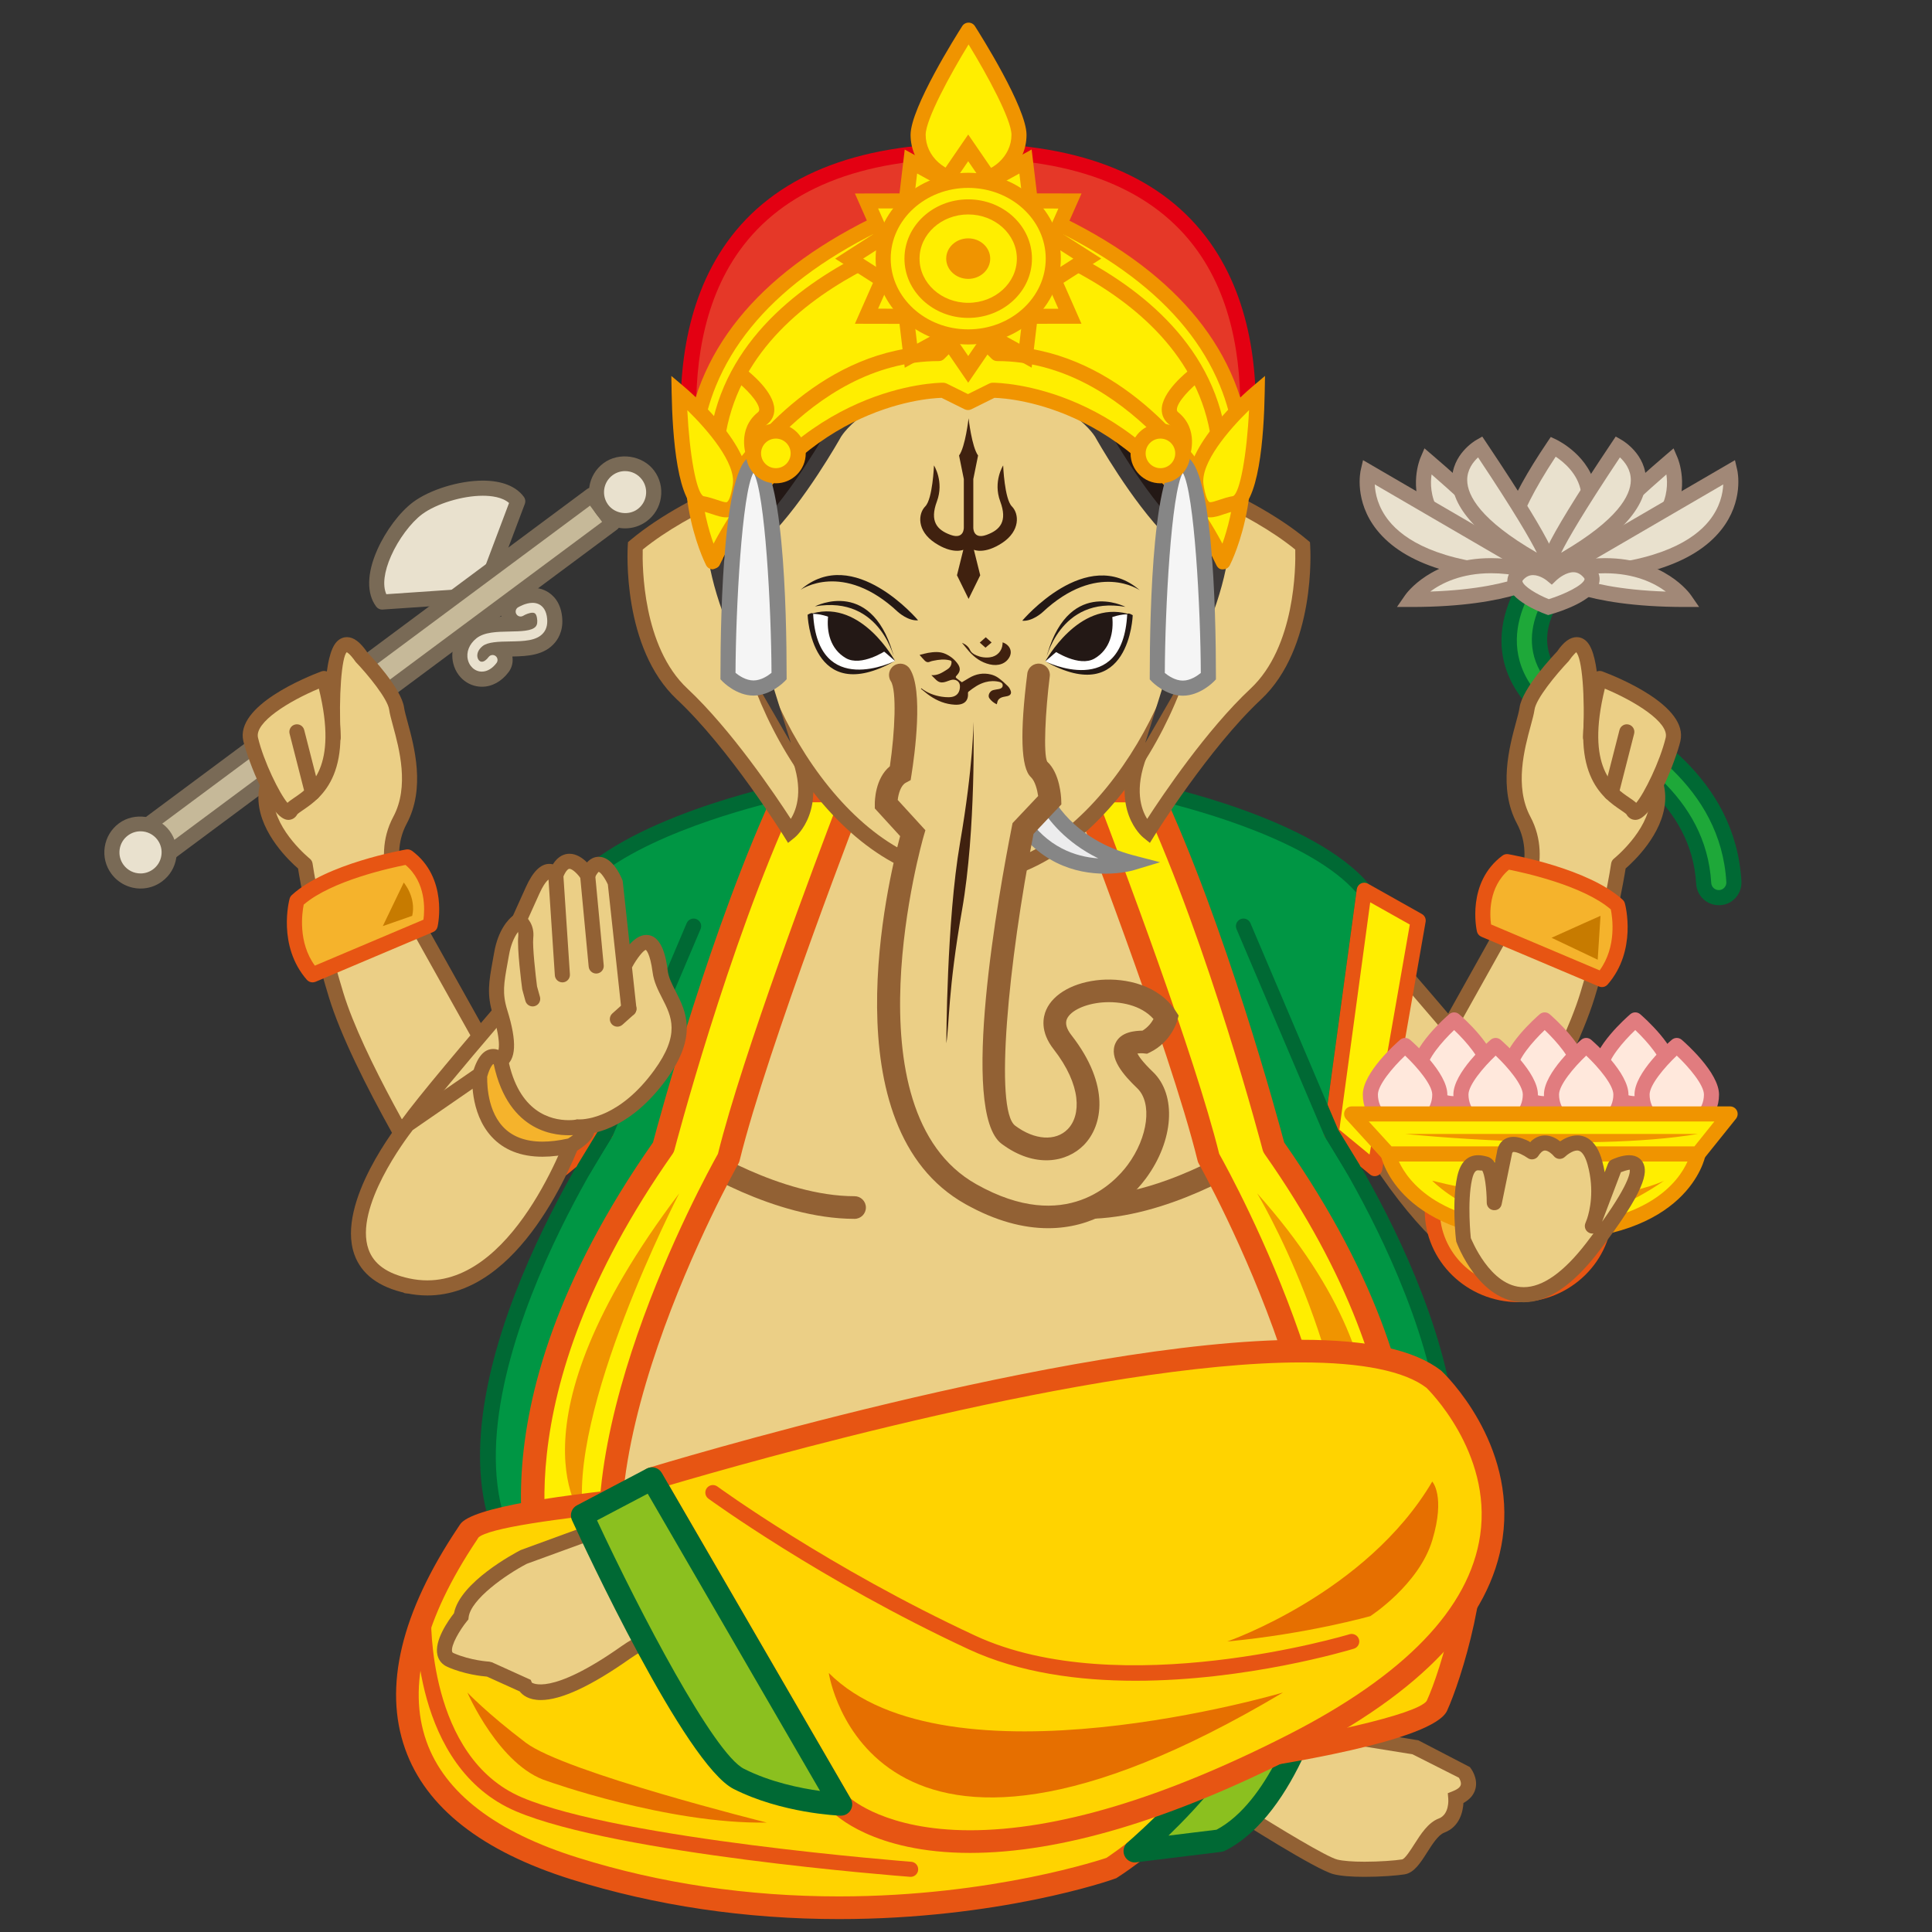 <?xml version="1.0" encoding="utf-8"?>
<!-- Generator: Adobe Illustrator 18.0.0, SVG Export Plug-In . SVG Version: 6.00 Build 0)  -->
<!DOCTYPE svg PUBLIC "-//W3C//DTD SVG 1.1//EN" "http://www.w3.org/Graphics/SVG/1.1/DTD/svg11.dtd">
<svg version="1.1" id="レイヤー_1" xmlns="http://www.w3.org/2000/svg" xmlns:xlink="http://www.w3.org/1999/xlink" x="0px"
	 y="0px" width="64px" height="64px" viewBox="0 0 64 64" style="enable-background:new 0 0 64 64;" xml:space="preserve">
<rect x="0" y="0" width="64" height="64" fill="#333333" stroke="none"/>
<g>
	<g>
		<path style="fill:#EBCF86;" d="M42.354,38.361c-0.483-5.228-5.427-12.159-5.427-12.159h-4.728
			h-4.728c0,0-4.944,6.93-5.427,12.159c0,0-5.764,6.079-2.769,10.457
			s8.551,5.593,12.924,5.593s9.929-1.216,12.924-5.593S42.354,38.361,42.354,38.361z"/>
		<path style="fill:#B08046;" d="M32.199,54.66c-3.447,0-9.736-0.741-13.131-5.701
			c-2.942-4.301,2.088-10.004,2.735-10.706c0.527-5.224,5.262-11.912,5.464-12.196
			l0.075-0.105h9.714l0.074,0.105c0.203,0.284,4.938,6.972,5.465,12.196
			c0.647,0.702,5.677,6.405,2.734,10.706
			C41.935,53.919,35.646,54.66,32.199,54.66z M27.601,26.452
			c-0.614,0.886-4.87,7.177-5.309,11.933l-0.008,0.086l-0.06,0.062
			c-0.057,0.06-5.59,5.984-2.744,10.143c3.265,4.771,9.37,5.484,12.718,5.484
			s9.453-0.713,12.718-5.484c2.846-4.158-2.688-10.083-2.744-10.143l-0.06-0.062
			l-0.008-0.086c-0.439-4.758-4.695-11.047-5.309-11.933H27.601z"/>
	</g>
	<path style="fill:#926134;" d="M28.309,40.376c-2.689,0-5.422-1.763-5.537-1.837
		c-0.173-0.113-0.222-0.346-0.109-0.52c0.113-0.173,0.346-0.222,0.519-0.109
		c0.026,0.018,2.665,1.716,5.127,1.716c0.207,0,0.375,0.168,0.375,0.375
		S28.516,40.376,28.309,40.376z"/>
	<path style="fill:#926134;" d="M35.977,40.376c-0.207,0-0.375-0.168-0.375-0.375s0.168-0.375,0.375-0.375
		c2.469,0,5.101-1.698,5.127-1.716c0.174-0.112,0.406-0.064,0.52,0.109
		c0.112,0.174,0.063,0.406-0.109,0.52C41.398,38.613,38.666,40.376,35.977,40.376z"
		/>
</g>
<g>
	<g>
		<path style="fill:#1EA839;" d="M56.937,29.736c-0.265,0-0.484-0.207-0.5-0.471
			c-0.163-2.778-2.637-4.193-4.272-5.129c-0.617-0.353-1.104-0.631-1.369-0.93
			c-1.952-2.204,0.261-4.532,0.283-4.555c0.09-0.094,0.221-0.149,0.356-0.149
			c0.131,0,0.255,0.05,0.348,0.14c0.196,0.189,0.203,0.506,0.015,0.705
			c-0.067,0.069-1.595,1.682-0.252,3.196c0.155,0.176,0.621,0.443,1.115,0.726
			c1.713,0.98,4.579,2.621,4.776,5.938c0.016,0.275-0.195,0.512-0.471,0.528
			L56.937,29.736z"/>
		<path style="fill:#006934;" d="M51.435,18.751c0.063,0,0.125,0.023,0.173,0.069
			c0.1,0.096,0.103,0.254,0.008,0.354c-0.072,0.075-1.744,1.858-0.258,3.535
			c0.182,0.206,0.644,0.47,1.179,0.776c1.669,0.955,4.462,2.554,4.65,5.736
			c0.008,0.138-0.098,0.256-0.235,0.264c-0.005,0-0.01,0-0.015,0
			c-0.132,0-0.242-0.103-0.25-0.235c-0.172-2.913-2.715-4.368-4.398-5.332
			c-0.598-0.342-1.069-0.612-1.306-0.879c-1.793-2.024,0.251-4.191,0.272-4.213
			C51.304,18.777,51.369,18.751,51.435,18.751 M51.435,18.251
			c-0.203,0-0.4,0.084-0.541,0.23c-0.018,0.017-2.39,2.515-0.286,4.891
			c0.291,0.329,0.795,0.617,1.432,0.981c1.684,0.964,3.992,2.284,4.148,4.927
			c0.023,0.396,0.352,0.706,0.749,0.706h0.025l0.04-0.003
			c0.392-0.023,0.708-0.378,0.685-0.79c-0.205-3.454-3.145-5.137-4.901-6.142
			c-0.433-0.248-0.925-0.529-1.052-0.673c-1.189-1.342,0.184-2.795,0.243-2.856
			c0.287-0.301,0.276-0.776-0.021-1.062C51.817,18.327,51.631,18.251,51.435,18.251
			L51.435,18.251z"/>
	</g>
	<g>
		<g>
			<path style="fill:#E9E1CE;" d="M51.457,14.794c0,0,2.669,1.277,0,3.946
				C51.457,18.74,48.054,19.845,51.457,14.794z"/>
			<path style="fill:#A18877;" d="M50.799,19.093c-0.596,0-0.864-0.269-0.983-0.494
				c-0.363-0.682,0.105-1.973,1.435-3.945l0.12-0.179l0.195,0.093
				c0.045,0.022,1.113,0.544,1.3,1.638c0.144,0.838-0.271,1.75-1.231,2.711
				l-0.1,0.061C51.52,18.983,51.177,19.093,50.799,19.093z M51.534,15.128
				c-1.494,2.269-1.395,3.017-1.277,3.236c0.08,0.151,0.263,0.229,0.542,0.229
				c0.219,0,0.43-0.049,0.526-0.075c0.808-0.822,1.16-1.571,1.048-2.228
				C52.271,15.692,51.801,15.305,51.534,15.128z"/>
		</g>
		<g>
			<path style="fill:#E9E1CE;" d="M50.893,18.74c0,0-1.144-1.362-3.611-3.476
				C47.283,15.264,46.105,18.046,50.893,18.74z"/>
			<path style="fill:#A18877;" d="M51.507,19.082l-0.649-0.094
				c-1.886-0.273-3.116-0.899-3.658-1.861c-0.552-0.978-0.164-1.92-0.147-1.96
				l0.134-0.315l0.26,0.223c2.454,2.104,3.593,3.449,3.64,3.505L51.507,19.082z
				 M47.423,15.716c-0.042,0.292-0.038,0.728,0.216,1.172
				c0.39,0.685,1.273,1.189,2.574,1.475
				C49.7,17.821,48.778,16.896,47.423,15.716z"/>
		</g>
		<g>
			<path style="fill:#E9E1CE;" d="M51.732,18.74c0,0,1.144-1.362,3.611-3.476
				C55.342,15.264,56.52,18.046,51.732,18.74z"/>
			<path style="fill:#A18877;" d="M51.118,19.082l0.422-0.502
				c0.047-0.056,1.185-1.402,3.639-3.505l0.26-0.222l0.134,0.314
				c0.017,0.04,0.404,0.982-0.146,1.96c-0.542,0.961-1.772,1.587-3.658,1.861
				L51.118,19.082z M55.201,15.716c-1.355,1.18-2.277,2.105-2.79,2.647
				c1.302-0.286,2.186-0.791,2.575-1.476
				C55.239,16.444,55.244,16.008,55.201,15.716z"/>
		</g>
		<g>
			<path style="fill:#E9E1CE;" d="M57.307,15.629c0,0,0.791,3.405-5.85,3.405L57.307,15.629z"/>
			<path style="fill:#A18877;" d="M51.457,19.284h-0.927l6.943-4.041l0.076,0.33
				c0.01,0.042,0.227,1.024-0.532,1.98
				C56.104,18.701,54.234,19.284,51.457,19.284z M57.085,16.047l-4.655,2.71
				c2.554-0.149,3.687-0.881,4.188-1.505
				C56.979,16.802,57.071,16.35,57.085,16.047z"/>
		</g>
		<g>
			<path style="fill:#E9E1CE;" d="M53.601,14.794c0,0,2.5,1.432-2.144,3.946
				C51.457,18.74,50.457,19.493,53.601,14.794z"/>
			<path style="fill:#A18877;" d="M51.354,19.035h-0.149L51.094,18.88
				c-0.099-0.186-0.234-0.439,2.299-4.225l0.13-0.194l0.202,0.116
				c0.033,0.019,0.809,0.473,0.798,1.339c-0.012,0.967-1.003,1.991-2.946,3.043
				C51.561,18.976,51.465,19.035,51.354,19.035z M53.662,15.152
				c-1.208,1.813-1.727,2.714-1.947,3.159c1.886-1.097,2.3-1.9,2.308-2.396
				C54.028,15.558,53.823,15.3,53.662,15.152z"/>
		</g>
		<g>
			<path style="fill:#E9E1CE;" d="M45.319,15.629c0,0-0.791,3.405,5.85,3.405L45.319,15.629z"/>
			<path style="fill:#A18877;" d="M52.096,19.284h-0.927c-2.777,0-4.647-0.583-5.561-1.731
				c-0.759-0.956-0.542-1.938-0.532-1.98l0.076-0.33L52.096,19.284z
				 M45.541,16.047c0.013,0.302,0.105,0.754,0.467,1.205
				c0.502,0.625,1.635,1.356,4.188,1.505L45.541,16.047z"/>
		</g>
		<g>
			<path style="fill:#E9E1CE;" d="M49.025,14.794c0,0-2.5,1.432,2.144,3.946
				C51.169,18.74,52.169,19.493,49.025,14.794z"/>
			<path style="fill:#A18877;" d="M51.272,19.035c-0.111,0-0.207-0.06-0.254-0.095
				c-1.912-1.033-2.904-2.057-2.916-3.023c-0.01-0.867,0.765-1.321,0.798-1.339
				l0.202-0.116l0.13,0.194c2.534,3.787,2.398,4.04,2.299,4.225l-0.07,0.132
				L51.272,19.035z M48.963,15.152c-0.16,0.147-0.366,0.406-0.36,0.762
				c0.009,0.499,0.427,1.308,2.307,2.394C50.688,17.862,50.168,16.962,48.963,15.152z"
				/>
		</g>
		<g>
			<path style="fill:#E9E1CE;" d="M51.169,19.034c0,0-1.067,0.823-4.415,0.823
				C46.754,19.857,48.008,18.046,51.169,19.034z"/>
			<path style="fill:#A18877;" d="M46.754,20.107h-0.478l0.272-0.393
				c0.034-0.05,0.871-1.225,2.845-1.225c0.577,0,1.2,0.103,1.85,0.306
				l0.459,0.144l-0.381,0.293C51.275,19.268,50.147,20.107,46.754,20.107z
				 M49.394,18.989c-0.984,0-1.636,0.326-2.016,0.607
				c1.56-0.052,2.527-0.295,3.069-0.493
				C50.08,19.027,49.728,18.989,49.394,18.989z"/>
		</g>
		<g>
			<path style="fill:#E9E1CE;" d="M51.393,19.034c0,0,1.067,0.823,4.415,0.823
				C55.808,19.857,54.555,18.046,51.393,19.034z"/>
			<path style="fill:#A18877;" d="M56.286,20.107h-0.478c-3.394,0-4.521-0.839-4.567-0.875
				l-0.381-0.293l0.459-0.144c0.649-0.203,1.272-0.306,1.85-0.306
				c1.974,0,2.811,1.175,2.845,1.225L56.286,20.107z M52.115,19.104
				c0.541,0.198,1.509,0.441,3.069,0.493c-0.38-0.282-1.031-0.607-2.016-0.607
				C52.835,18.989,52.481,19.027,52.115,19.104z"/>
		</g>
		<g>
			<path style="fill:#E9E1CE;" d="M51.294,20.112c0,0,1.89-0.54,1.349-1.152
				c-0.541-0.612-1.249,0.074-1.249,0.074s-0.629-0.523-1.115,0
				C49.792,19.557,51.294,20.112,51.294,20.112z"/>
			<path style="fill:#A18877;" d="M51.284,20.375l-0.077-0.028
				c-0.265-0.098-1.139-0.458-1.261-0.969c-0.043-0.182,0.01-0.364,0.149-0.514
				c0.189-0.204,0.427-0.312,0.688-0.312c0.242,0,0.455,0.091,0.596,0.172
				c0.163-0.117,0.433-0.268,0.741-0.268c0.269,0,0.514,0.117,0.71,0.339
				c0.144,0.163,0.193,0.355,0.138,0.543c-0.164,0.563-1.271,0.919-1.605,1.015
				L51.284,20.375z M50.783,19.051c-0.121,0-0.227,0.05-0.321,0.152
				c-0.034,0.037-0.031,0.05-0.029,0.058c0.038,0.161,0.475,0.428,0.872,0.587
				c0.532-0.164,1.128-0.46,1.184-0.651c0.003-0.008,0.008-0.026-0.033-0.072
				c-0.101-0.114-0.211-0.17-0.335-0.17c-0.231,0-0.478,0.187-0.554,0.258
				L51.406,19.368l-0.173-0.142C51.232,19.225,51.016,19.051,50.783,19.051z"/>
		</g>
	</g>
</g>
<g>
	<g>
		<path style="fill:#E9E1CE;" d="M13.834,16.833c-0.796,0.592-1.765,2.314-1.173,3.111
			l3.317-0.226l1.173-3.111C16.559,15.811,14.631,16.241,13.834,16.833z"/>
		<path style="fill:#796A56;" d="M12.662,20.194c-0.079,0-0.153-0.037-0.201-0.101
			c-0.322-0.433-0.309-1.102,0.038-1.883c0.28-0.63,0.746-1.25,1.187-1.578
			c0.554-0.412,1.524-0.711,2.307-0.711c0.629,0,1.099,0.186,1.359,0.536
			c0.051,0.068,0.063,0.158,0.033,0.237l-1.173,3.111
			c-0.035,0.091-0.119,0.154-0.217,0.161l-3.316,0.226
			C12.673,20.194,12.667,20.194,12.662,20.194z M15.992,16.422
			c-0.676,0-1.539,0.263-2.008,0.612c-0.372,0.276-0.785,0.83-1.028,1.379
			c-0.234,0.528-0.289,0.98-0.158,1.271l3.003-0.205l1.062-2.817
			C16.639,16.466,16.275,16.422,15.992,16.422z"/>
	</g>
	<g>
		
			<rect x="11.931" y="13.135" transform="matrix(-0.597 -0.803 0.803 -0.597 2.011 45.796)" style="fill:#C6B999;" width="1.17" height="18.515"/>
		<path style="fill:#796A56;" d="M5.436,28.635c-0.076,0-0.151-0.035-0.201-0.101l-0.698-0.939
			c-0.04-0.053-0.056-0.12-0.047-0.186c0.01-0.065,0.045-0.125,0.099-0.164
			L19.447,16.2c0.053-0.04,0.121-0.054,0.186-0.047
			c0.065,0.01,0.125,0.045,0.164,0.099l0.698,0.939
			c0.083,0.111,0.059,0.267-0.052,0.35L5.584,28.585
			C5.54,28.619,5.488,28.635,5.436,28.635z M5.087,27.497l0.4,0.538
			l14.458-10.747L19.545,16.75L5.087,27.497z"/>
	</g>
	<g>
		<circle style="fill:#E9E1CE;" cx="20.706" cy="16.305" r="0.948"/>
		<path style="fill:#796A56;" d="M20.707,17.503L20.707,17.503
			c-0.377,0-0.737-0.181-0.962-0.484c-0.394-0.53-0.283-1.282,0.247-1.676
			c0.512-0.38,1.297-0.263,1.677,0.247c0.191,0.257,0.271,0.573,0.224,0.89
			c-0.046,0.316-0.213,0.596-0.471,0.787
			C21.213,17.421,20.966,17.503,20.707,17.503z M20.706,15.606
			c-0.151,0-0.294,0.047-0.416,0.138c-0.309,0.23-0.373,0.668-0.144,0.977
			c0.223,0.299,0.675,0.368,0.977,0.144c0.149-0.111,0.247-0.274,0.274-0.458
			c0.027-0.185-0.019-0.369-0.13-0.519C21.133,15.709,20.929,15.606,20.706,15.606
			z"/>
	</g>
	<g>
		<circle style="fill:#E9E1CE;" cx="4.655" cy="28.236" r="0.948"/>
		<path style="fill:#796A56;" d="M4.656,29.434L4.656,29.434c-0.378,0-0.738-0.181-0.963-0.484
			c-0.191-0.256-0.271-0.572-0.224-0.889c0.047-0.316,0.214-0.596,0.471-0.787
			c0.511-0.381,1.297-0.264,1.676,0.247C5.808,27.778,5.887,28.094,5.84,28.411
			c-0.046,0.316-0.213,0.596-0.471,0.787C5.162,29.353,4.915,29.434,4.656,29.434z
			 M4.654,27.538c-0.15,0-0.294,0.048-0.416,0.138
			c-0.149,0.111-0.247,0.274-0.274,0.458s0.019,0.368,0.13,0.518
			C4.228,28.831,4.433,28.934,4.656,28.934l0,0c0.15,0,0.294-0.048,0.416-0.138
			c0.149-0.111,0.247-0.274,0.274-0.459c0.027-0.184-0.019-0.368-0.13-0.518
			C5.082,27.641,4.878,27.538,4.654,27.538z"/>
	</g>
	<g>
		<path style="fill:#E9E1CE;" d="M15.824,22.485C15.653,22.45,15.5,22.351,15.393,22.207
			c-0.064-0.087-0.109-0.185-0.135-0.291c-0.084-0.349,0.052-0.708,0.364-0.962
			c0.332-0.267,0.802-0.275,1.258-0.283c0.075-0.001,0.173-0.003,0.272-0.008
			c-0.106-0.025-0.2-0.093-0.256-0.188c-0.118-0.19-0.059-0.445,0.134-0.565
			c0.049-0.031,0.315-0.189,0.611-0.189c0.107,0,0.208,0.021,0.3,0.061
			c0.128,0.058,0.353,0.209,0.419,0.583c0.067,0.382-0.052,0.624-0.164,0.759
			c-0.295,0.358-0.806,0.368-1.301,0.376c-0.111,0.002-0.238,0.004-0.357,0.012
			c0.01,0.006,0.02,0.013,0.029,0.02c0.183,0.138,0.22,0.398,0.083,0.58
			c-0.188,0.25-0.431,0.388-0.687,0.388L15.824,22.485z"/>
		<path style="fill:#796A56;" d="M17.64,19.97c0.067,0,0.134,0.011,0.198,0.04
			c0.102,0.045,0.231,0.152,0.275,0.398c0.04,0.231,0.004,0.418-0.111,0.556
			c-0.222,0.269-0.655,0.277-1.113,0.285c-0.358,0.006-0.728,0.013-0.904,0.155
			c-0.135,0.109-0.197,0.249-0.167,0.375c0.017,0.074,0.065,0.128,0.121,0.139
			c0.008,0.002,0.016,0.002,0.024,0.002c0.068,0,0.148-0.055,0.223-0.156
			c0.032-0.043,0.082-0.066,0.132-0.066c0.034,0,0.069,0.011,0.098,0.033
			c0.072,0.054,0.087,0.158,0.033,0.23c-0.14,0.186-0.313,0.287-0.486,0.287
			c-0.03,0-0.06-0.003-0.09-0.009c-0.113-0.023-0.211-0.089-0.281-0.183
			c-0.043-0.057-0.075-0.125-0.093-0.2c-0.061-0.252,0.043-0.517,0.279-0.708
			c0.263-0.213,0.691-0.22,1.104-0.228c0.363-0.007,0.74-0.013,0.865-0.166
			c0.051-0.061,0.064-0.157,0.04-0.29c-0.014-0.084-0.043-0.137-0.084-0.155
			c-0.018-0.008-0.04-0.012-0.065-0.012c-0.096,0-0.228,0.054-0.305,0.101
			c-0.027,0.017-0.057,0.025-0.087,0.025c-0.055,0-0.109-0.027-0.139-0.077
			c-0.048-0.077-0.025-0.178,0.052-0.226
			C17.192,20.103,17.411,19.97,17.64,19.97 M17.64,19.47c-0,0-0,0-0,0
			c-0.356-0-0.661,0.175-0.746,0.229c-0.249,0.156-0.359,0.455-0.288,0.729
			c-0.4,0.016-0.817,0.071-1.141,0.332c-0.385,0.312-0.558,0.777-0.451,1.215
			c0.034,0.14,0.094,0.268,0.178,0.381c0.144,0.194,0.35,0.326,0.582,0.374
			c0.063,0.013,0.127,0.019,0.19,0.019c0.336,0,0.651-0.173,0.886-0.487
			c0.114-0.152,0.153-0.339,0.122-0.514c0.507-0.01,1.065-0.039,1.416-0.466
			c0.145-0.175,0.301-0.485,0.217-0.96c-0.087-0.489-0.39-0.691-0.563-0.768
			C17.918,19.498,17.783,19.471,17.64,19.47L17.64,19.47L17.64,19.47z"/>
	</g>
</g>
<g>
	<g>
		<path style="fill:#EBCF86;" d="M11.963,21.756c0,0,1.096,1.141,1.176,1.72
			s0.847,2.319,0.111,3.696s0.218,2.832,0.218,2.832l3.605,6.447l-2.335,3.549
			c0,0-2.821-4.468-3.604-7.042c-0.783-2.574-1.026-4.319-1.026-4.319
			s-2.268-1.807-0.805-3.385l1.734-0.826
			C11.036,24.428,10.787,20.036,11.963,21.756z"/>
		<path style="fill:#926134;" d="M14.737,40.251c-0.081,0.017-0.166-0.044-0.211-0.116
			c-0.116-0.184-2.848-4.527-3.632-7.104c-0.677-2.226-0.957-3.858-1.021-4.261
			c-0.282-0.245-1.228-1.14-1.308-2.206c-0.041-0.542,0.145-1.04,0.553-1.48
			c0.021-0.023,0.047-0.042,0.076-0.056l1.583-0.754
			c-0.035-0.759-0.066-2.545,0.377-3.015c0.12-0.126,0.25-0.153,0.338-0.153
			c0.225,0,0.439,0.162,0.677,0.508c0.092,0.091,1.129,1.186,1.217,1.826
			c0.016,0.113,0.061,0.274,0.114,0.47c0.224,0.824,0.6,2.202-0.029,3.378
			c-0.659,1.231,0.197,2.564,0.206,2.578l3.614,6.462
			c0.045,0.081,0.042,0.182-0.009,0.26l-2.335,3.55
			C14.9,40.209,14.821,40.251,14.737,40.251z M9.454,25.459
			c-0.291,0.328-0.419,0.677-0.39,1.066c0.075,1.009,1.187,1.91,1.198,1.919
			c0.05,0.04,0.083,0.098,0.092,0.161c0.002,0.017,0.251,1.758,1.019,4.281
			c0.642,2.111,2.71,5.572,3.371,6.65l2.036-3.096l-3.53-6.314
			c-0.033-0.05-1.017-1.583-0.22-3.072c0.536-1.001,0.193-2.26-0.012-3.012
			c-0.06-0.221-0.109-0.404-0.126-0.533c-0.05-0.362-0.707-1.162-1.108-1.58
			c-0.208-0.297-0.298-0.323-0.298-0.323c-0.164,0.143-0.275,1.459-0.199,2.808
			c0.006,0.102-0.05,0.196-0.142,0.24L9.454,25.459z"/>
	</g>
	<g>
		<path style="fill:#EBCF86;" d="M10.734,22.475c0,0-2.674,0.999-2.429,2.021
			c0.244,1.021,1.113,2.742,1.324,2.359C9.84,26.473,11.75,26.201,10.734,22.475z
			"/>
		<path style="fill:#926134;" d="M9.55,27.16L9.55,27.16
			c-0.595-0-1.343-1.999-1.488-2.606c-0.281-1.177,2.104-2.133,2.585-2.313
			c0.065-0.023,0.139-0.02,0.201,0.012c0.063,0.032,0.109,0.089,0.127,0.157
			c0.871,3.194-0.35,4.024-0.936,4.423c-0.073,0.05-0.173,0.118-0.194,0.147
			C9.784,27.093,9.675,27.16,9.55,27.16z M10.563,22.812
			c-0.982,0.409-2.138,1.116-2.016,1.626c0.189,0.792,0.714,1.852,0.975,2.157
			c0.064-0.059,0.145-0.113,0.235-0.175C10.27,26.072,11.207,25.434,10.563,22.812z"
			/>
	</g>
	<path style="fill:#926134;" d="M10.353,26.52c-0.112,0-0.213-0.075-0.242-0.188l-0.518-2.027
		c-0.034-0.134,0.046-0.27,0.18-0.304c0.137-0.034,0.27,0.046,0.304,0.18
		l0.518,2.027c0.034,0.134-0.046,0.27-0.18,0.304
		C10.394,26.518,10.373,26.52,10.353,26.52z"/>
</g>
<g>
	<g>
		<path style="fill:#EBCF86;" d="M51.762,21.756c0,0-1.096,1.141-1.176,1.72
			c-0.08,0.579-0.847,2.319-0.111,3.696s-0.218,2.832-0.218,2.832l-3.605,6.447
			l2.335,3.549c0,0,2.821-4.468,3.604-7.042c0.783-2.574,1.026-4.319,1.026-4.319
			s2.268-1.807,0.805-3.385l-1.734-0.826
			C52.689,24.428,52.939,20.036,51.762,21.756z"/>
		<path style="fill:#926134;" d="M48.988,40.251c-0.084,0-0.162-0.042-0.209-0.112
			l-2.335-3.55c-0.051-0.078-0.055-0.179-0.009-0.26l3.604-6.447
			c0.017-0.028,0.87-1.367,0.215-2.593c-0.629-1.175-0.254-2.553-0.03-3.376
			c0.053-0.196,0.098-0.358,0.113-0.472c0.089-0.641,1.127-1.736,1.244-1.859
			c0.211-0.314,0.427-0.476,0.651-0.476c0.088,0,0.218,0.027,0.337,0.153
			c0.443,0.469,0.412,2.255,0.377,3.015l1.583,0.754
			c0.028,0.014,0.055,0.032,0.076,0.056c0.408,0.44,0.594,0.938,0.553,1.48
			c-0.08,1.066-1.025,1.961-1.307,2.206c-0.064,0.402-0.345,2.035-1.021,4.261
			c-0.783,2.576-3.516,6.92-3.632,7.104c-0.045,0.071-0.124,0.115-0.209,0.116
			C48.99,40.251,48.989,40.251,48.988,40.251z M46.945,36.44l2.036,3.096
			c0.662-1.078,2.729-4.54,3.371-6.65c0.768-2.523,1.017-4.264,1.019-4.281
			c0.01-0.063,0.042-0.121,0.092-0.161c0.012-0.009,1.123-0.91,1.198-1.918
			c0.029-0.39-0.099-0.739-0.391-1.067l-1.688-0.805
			c-0.092-0.043-0.147-0.138-0.143-0.24c0.075-1.33-0.031-2.628-0.229-2.809
			c-0.005,0.018-0.093,0.074-0.242,0.292c-0.428,0.451-1.085,1.25-1.135,1.612
			c-0.018,0.129-0.066,0.312-0.127,0.535c-0.204,0.751-0.546,2.009-0.011,3.009
			c0.796,1.49-0.188,3.023-0.229,3.087L46.945,36.44z"/>
	</g>
	<g>
		<path style="fill:#EBCF86;" d="M52.991,22.475c0,0,2.674,0.999,2.429,2.021
			c-0.244,1.021-1.113,2.742-1.324,2.359
			C53.885,26.473,51.975,26.201,52.991,22.475z"/>
		<path style="fill:#926134;" d="M54.176,27.16c-0.125,0-0.234-0.067-0.298-0.185
			c-0.019-0.025-0.119-0.093-0.192-0.143C53.1,26.434,51.879,25.604,52.75,22.41
			c0.019-0.068,0.064-0.125,0.127-0.157c0.063-0.032,0.137-0.035,0.202-0.012
			c0.48,0.18,2.866,1.136,2.585,2.313
			C55.519,25.161,54.77,27.16,54.176,27.16z M53.162,22.812
			c-0.644,2.622,0.294,3.26,0.805,3.608c0.092,0.062,0.171,0.116,0.235,0.175
			c0.261-0.306,0.786-1.366,0.976-2.157
			C55.3,23.928,54.145,23.221,53.162,22.812z"/>
	</g>
	<path style="fill:#926134;" d="M53.373,26.52c-0.021,0-0.041-0.002-0.062-0.008
		c-0.134-0.034-0.215-0.17-0.181-0.304l0.518-2.027
		c0.035-0.134,0.172-0.215,0.304-0.18c0.134,0.034,0.215,0.17,0.181,0.304
		l-0.518,2.027C53.586,26.445,53.484,26.52,53.373,26.52z"/>
</g>
<g>
	<path style="fill:#EBCF86;" d="M44.102,29.492c0,0,5.493,6.253,6.57,7.76
		c1.077,1.506,0.779,4.656,0.779,4.656l-0.779,0.685c0,0-3.058,0.137-6.57-6.984
		V29.492z"/>
	<path style="fill:#926134;" d="M50.659,42.842c-0.334,0-3.367-0.199-6.782-7.123l-0.025-0.11
		V28.828l0.438,0.499c0.225,0.256,5.514,6.28,6.586,7.779
		c1.119,1.564,0.838,4.693,0.825,4.825l-0.01,0.099l-0.92,0.809L50.659,42.842z
		 M44.352,35.55c3.067,6.192,5.739,6.74,6.231,6.788l0.627-0.552
		c0.037-0.533,0.166-3.12-0.741-4.39c-0.88-1.23-4.795-5.727-6.117-7.24
		V35.55z"/>
</g>
<g>
	<path style="fill:#EBCF86;" d="M20.068,29.492c0,0-5.493,6.253-6.57,7.76
		s-0.779,4.656-0.779,4.656l0.779,0.685c0,0,3.058,0.137,6.57-6.984V29.492z"/>
	<path style="fill:#926134;" d="M13.511,42.842c-0,0-0,0-0,0l-0.111-0.004
		l-0.921-0.809l-0.009-0.099c-0.012-0.132-0.293-3.261,0.825-4.825
		c1.072-1.499,6.361-7.523,6.585-7.779l0.438-0.499l-0.026,6.891
		C16.877,42.642,13.845,42.842,13.511,42.842z M12.959,41.786l0.628,0.552
		c0.492-0.048,3.163-0.596,6.23-6.788v-5.393
		c-1.323,1.513-5.237,6.009-6.117,7.24C12.793,38.668,12.922,41.253,12.959,41.786
		z"/>
</g>
<g>
	<g>
		<g>
			<path style="fill:#009644;" d="M38.101,26.202c0,0,5.307,1.099,7.092,3.29l-1.091,8.033
				c0,0,7.339,11.046,1.884,15.337L38.101,26.202z"/>
			<path style="fill:#006934;" d="M45.985,53.112c-0.025,0-0.051-0.004-0.076-0.012
				c-0.079-0.025-0.14-0.088-0.163-0.167l-7.885-26.661
				c-0.025-0.084-0.004-0.175,0.056-0.24c0.06-0.064,0.147-0.095,0.234-0.075
				c0.22,0.045,5.414,1.142,7.234,3.376c0.044,0.053,0.063,0.123,0.055,0.191
				l-1.078,7.941c0.71,1.091,7.165,11.354,1.777,15.592
				C46.096,53.094,46.041,53.112,45.985,53.112z M38.462,26.542l7.654,25.882
				c4.66-4.268-2.152-14.653-2.223-14.76c-0.034-0.051-0.048-0.112-0.04-0.172
				l1.076-7.924C43.454,27.869,39.71,26.845,38.462,26.542z"/>
		</g>
		<g>
			<path style="fill:#FFEE00;" d="M35.861,26.202c0,0,3.239,8.339,4.174,12.159
				c0,0,6.249,11.025,2.976,16.05l2.975-1.549c0,0,2.646-5.697-3.794-14.857
				c0,0-1.804-6.928-4.092-11.802H35.861z"/>
			<path style="fill:#E75513;" d="M43.011,54.785c-0.104,0-0.205-0.043-0.277-0.123
				c-0.115-0.126-0.13-0.313-0.037-0.457c3.113-4.777-2.926-15.551-2.987-15.659
				c-0.017-0.029-0.03-0.062-0.038-0.096c-0.919-3.752-4.127-12.029-4.159-12.112
				c-0.045-0.115-0.029-0.246,0.04-0.348c0.07-0.102,0.186-0.163,0.31-0.163
				h2.239c0.146,0,0.277,0.084,0.34,0.216c2.156,4.596,3.905,11.077,4.098,11.802
				c6.439,9.198,3.898,14.936,3.787,15.176c-0.034,0.075-0.094,0.137-0.167,0.175
				l-2.975,1.548C43.129,54.771,43.069,54.785,43.011,54.785z M40.387,38.222
				c0.466,0.831,5.485,10.004,3.478,15.321l1.825-0.949
				c0.306-0.829,1.933-6.213-3.804-14.373c-0.026-0.037-0.045-0.078-0.057-0.121
				c-0.018-0.068-1.769-6.749-3.968-11.522h-1.454
				C37.121,28.444,39.577,34.952,40.387,38.222z"/>
		</g>
		<g>
			<polygon style="fill:#FFEE00;" points="45.193,29.492 46.978,30.496 45.54,38.712 
				44.102,37.525 			"/>
			<path style="fill:#E75513;" d="M45.54,38.962c-0.058,0-0.113-0.02-0.159-0.058
				l-1.438-1.187c-0.066-0.055-0.101-0.141-0.089-0.226l1.091-8.034
				c0.012-0.082,0.062-0.153,0.137-0.19c0.074-0.038,0.162-0.036,0.233,0.006
				l1.786,1.004c0.093,0.052,0.143,0.156,0.124,0.261l-1.438,8.216
				c-0.016,0.088-0.076,0.161-0.159,0.191
				C45.599,38.957,45.569,38.962,45.54,38.962z M44.368,37.421l1,0.825l1.334-7.619
				l-1.312-0.737L44.368,37.421z"/>
		</g>
		<path style="fill:#006934;" d="M44.823,38.962c-0.084,0-0.167-0.043-0.214-0.12
			l-0.722-1.187l-2.926-6.879c-0.054-0.127,0.006-0.274,0.133-0.328
			c0.126-0.054,0.272,0.005,0.328,0.132l2.909,6.847l0.705,1.154
			c0.071,0.118,0.034,0.271-0.084,0.344C44.912,38.95,44.868,38.962,44.823,38.962z
			"/>
	</g>
	<g>
		<g>
			<path style="fill:#009644;" d="M26.069,26.202c0,0-5.307,1.099-7.092,3.29l1.091,8.033
				c0,0-7.339,11.046-1.884,15.337L26.069,26.202z"/>
			<path style="fill:#006934;" d="M18.184,53.112c-0.055,0-0.11-0.019-0.155-0.054
				c-5.387-4.237,1.068-14.501,1.779-15.592l-1.079-7.941
				c-0.009-0.069,0.01-0.138,0.054-0.191c1.821-2.234,7.015-3.331,7.235-3.376
				c0.089-0.02,0.175,0.011,0.235,0.075c0.06,0.065,0.081,0.156,0.056,0.24
				l-7.885,26.661c-0.023,0.079-0.085,0.142-0.164,0.167
				C18.234,53.108,18.209,53.112,18.184,53.112z M19.239,29.568l1.076,7.924
				c0.008,0.06-0.006,0.121-0.04,0.172c-0.07,0.106-6.881,10.494-2.223,14.76
				l7.655-25.882C24.459,26.845,20.715,27.869,19.239,29.568z"/>
		</g>
		<g>
			<path style="fill:#FFEE00;" d="M28.308,26.202c0,0-3.239,8.339-4.174,12.159
				c0,0-6.249,11.025-2.976,16.05l-2.975-1.549c0,0-2.646-5.697,3.794-14.857
				c0,0,1.804-6.928,4.092-11.802H28.308z"/>
			<path style="fill:#E75513;" d="M21.159,54.785c-0.059,0-0.118-0.014-0.173-0.042
				l-2.976-1.548c-0.074-0.038-0.132-0.1-0.167-0.175
				c-0.111-0.24-2.652-5.978,3.789-15.176c0.192-0.725,1.941-7.206,4.098-11.802
				c0.062-0.132,0.194-0.216,0.339-0.216h2.24c0.124,0,0.24,0.061,0.31,0.163
				s0.085,0.232,0.04,0.348c-0.032,0.083-3.241,8.359-4.159,12.112
				c-0.008,0.034-0.021,0.066-0.038,0.096c-0.061,0.108-6.033,10.766-3.038,15.58
				c0.08,0.069,0.13,0.171,0.13,0.284c0,0.21-0.151,0.382-0.384,0.375
				C21.166,54.785,21.162,54.785,21.159,54.785z M18.48,52.594l1.826,0.95
				c-2.009-5.317,3.012-14.491,3.477-15.322c0.809-3.27,3.266-9.778,3.98-11.645
				h-1.455c-2.2,4.775-3.95,11.454-3.968,11.522
				c-0.011,0.043-0.03,0.084-0.056,0.121
				C16.548,46.38,18.173,51.764,18.48,52.594z"/>
		</g>
		<g>
			<polygon style="fill:#FFEE00;" points="18.977,29.492 17.191,30.496 18.63,38.712 
				20.068,37.525 			"/>
			<path style="fill:#E75513;" d="M18.629,38.962c-0.029,0-0.059-0.005-0.086-0.016
				c-0.083-0.03-0.145-0.104-0.16-0.191l-1.438-8.216
				c-0.019-0.104,0.031-0.209,0.124-0.261l1.785-1.004
				c0.072-0.041,0.159-0.043,0.234-0.006c0.074,0.037,0.125,0.108,0.136,0.19
				l1.091,8.034c0.012,0.085-0.021,0.171-0.088,0.226l-1.438,1.187
				C18.743,38.942,18.687,38.962,18.629,38.962z M17.468,30.627l1.333,7.619
				l1-0.825l-1.023-7.531L17.468,30.627z"/>
		</g>
		<path style="fill:#006934;" d="M19.347,38.962c-0.044,0-0.089-0.012-0.13-0.036
			c-0.118-0.072-0.155-0.226-0.084-0.344l0.721-1.187l2.893-6.814
			c0.054-0.127,0.202-0.187,0.328-0.132c0.127,0.054,0.187,0.201,0.132,0.328
			l-2.909,6.847l-0.737,1.219C19.513,38.919,19.431,38.962,19.347,38.962z"/>
	</g>
	<path style="fill:#F09400;" d="M22.499,39.532c0,0-3.785,7.326-3.152,10.796
		C19.347,50.328,16.622,47.314,22.499,39.532z"/>
	<path style="fill:#F09400;" d="M41.646,39.532c0,0,3.158,5.248,3.131,10.796
		C44.777,50.328,47.498,46.081,41.646,39.532z"/>
</g>
<g>
	<path style="fill:#E53828;" d="M40.518,18.61c0,0,4.714-13.61-8.434-13.61
		S23.615,18.61,23.615,18.61H40.518z"/>
	<path style="fill:#E30012;" d="M40.519,18.86H23.615c-0.107,0-0.202-0.068-0.236-0.169
		c-0.092-0.267-2.212-6.582,0.699-10.661C25.631,5.854,28.325,4.75,32.085,4.75
		c3.758,0,6.448,1.103,7.996,3.277c2.905,4.08,0.767,10.398,0.674,10.665
		C40.72,18.792,40.625,18.86,40.519,18.86z M23.798,18.36h16.538
		c0.317-1.029,1.839-6.532-0.663-10.044C38.225,6.281,35.671,5.25,32.085,5.25
		c-3.588,0-6.145,1.033-7.599,3.069C21.978,11.831,23.483,17.33,23.798,18.36z"/>
</g>
<g>
	<g>
		<path style="fill:#EBCF86;" d="M37.756,15.384c0,0,3.38,1.012,5.396,2.699
			c0,0,0.21,3.261-1.554,4.91c-1.764,1.649-3.569,4.557-3.569,4.557
			s-0.966-0.783-0.273-2.577S37.756,15.384,37.756,15.384z"/>
		<path style="fill:#926134;" d="M38.092,27.922l-0.22-0.178
			c-0.045-0.037-1.1-0.92-0.35-2.861c0.665-1.719-0.009-9.399-0.016-9.477
			l-0.032-0.367l0.353,0.105c0.141,0.042,3.454,1.047,5.485,2.747l0.082,0.069
			l0.007,0.107c0.01,0.138,0.197,3.398-1.632,5.108
			c-1.719,1.607-3.51,4.478-3.528,4.507L38.092,27.922z M38.037,15.738
			c0.13,1.601,0.577,7.708-0.048,9.326c-0.42,1.085-0.187,1.746,0.013,2.064
			c0.507-0.783,1.967-2.954,3.426-4.318c1.482-1.386,1.494-4.043,1.479-4.605
			C41.329,16.923,38.932,16.04,38.037,15.738z"/>
	</g>
	<g>
		<path style="fill:#EBCF86;" d="M26.441,15.384c0,0-3.38,1.012-5.396,2.699
			c0,0-0.21,3.261,1.554,4.91c1.764,1.649,3.569,4.557,3.569,4.557
			s0.966-0.783,0.273-2.577C25.748,23.18,26.441,15.384,26.441,15.384z"/>
		<path style="fill:#926134;" d="M26.105,27.922l-0.149-0.241
			c-0.018-0.029-1.809-2.899-3.528-4.507c-1.829-1.71-1.641-4.97-1.632-5.108
			l0.007-0.107l0.082-0.069c2.032-1.7,5.345-2.705,5.485-2.746l0.354-0.106
			l-0.033,0.367c-0.007,0.078-0.68,7.758-0.016,9.478
			c0.75,1.94-0.304,2.824-0.349,2.861L26.105,27.922z M21.291,18.204
			c-0.015,0.562-0.003,3.22,1.479,4.605c1.459,1.365,2.919,3.535,3.426,4.318
			c0.199-0.318,0.432-0.98,0.012-2.064c-0.625-1.618-0.178-7.725-0.047-9.326
			C25.266,16.04,22.869,16.923,21.291,18.204z"/>
	</g>
	<g>
		<path style="fill:#EBCF86;" d="M39.61,19.251c0,3.719-3.377,9.743-7.544,9.743
			s-7.544-6.024-7.544-9.743c0-3.719,3.377-6.733,7.544-6.733
			S39.61,15.532,39.61,19.251z"/>
		<path style="fill:#926134;" d="M32.066,29.244c-4.302,0-7.793-6.046-7.793-9.993
			c0-3.851,3.496-6.983,7.793-6.983c4.298,0,7.794,3.133,7.794,6.983
			C39.86,23.197,36.369,29.244,32.066,29.244z M32.066,12.768
			c-4.021,0-7.293,2.908-7.293,6.483c0,3.662,3.338,9.493,7.293,9.493
			c3.956,0,7.294-5.831,7.294-9.493C39.36,15.676,36.088,12.768,32.066,12.768z"/>
	</g>
	<g>
		<path style="fill:#FFFFFF;" d="M37.354,20.332c0,0-1.424-0.14-2.726,1.578
			c0,0,1.281,0.662,1.98,0.191C37.307,21.63,37.377,20.732,37.354,20.332z"/>
		<path style="fill:#231815;" d="M33.863,20.562c0,0,2.135-2.537,3.893-1.01
			c0,0-1.397-0.98-3.227,0.735C34.529,20.287,34.196,20.593,33.863,20.562z"/>
		<path style="fill:#231815;" d="M37.354,20.332c-1.636-0.446-2.726,1.578-2.726,1.578
			c1.552-1.384,2.377-1.563,2.712-1.559l0,0c-0.15,2.836-2.712,1.559-2.712,1.559
			c2.795,1.562,2.895-1.531,2.895-1.531C37.412,20.313,37.371,20.318,37.354,20.332
			z"/>
		<path style="fill:#231815;" d="M34.628,21.91c0,0,0.452-2.192,2.653-1.807
			C37.282,20.103,35.319,19.077,34.628,21.91z"/>
		<path style="fill:#231815;" d="M36.843,20.409c0,0-0.309-0.157-0.946,0.303
			c-0.636,0.459-0.974,0.849-0.974,0.849s0.824,0.551,1.336,0.253
			S36.903,20.945,36.843,20.409z"/>
	</g>
	<g>
		<path style="fill:#FFFFFF;" d="M26.922,20.317c0,0,1.424-0.14,2.726,1.578
			c0,0-1.281,0.662-1.98,0.191S26.9,20.718,26.922,20.317z"/>
		<path style="fill:#231815;" d="M30.413,20.548c0,0-2.135-2.537-3.893-1.01
			c0,0,1.397-0.98,3.227,0.735C29.748,20.272,30.081,20.579,30.413,20.548z"/>
		<path style="fill:#231815;" d="M26.922,20.317c1.636-0.446,2.726,1.578,2.726,1.578
			c-1.552-1.384-2.377-1.563-2.712-1.559l0,0c0.15,2.836,2.712,1.559,2.712,1.559
			c-2.795,1.562-2.895-1.531-2.895-1.531
			C26.865,20.299,26.905,20.304,26.922,20.317z"/>
		<path style="fill:#231815;" d="M29.648,21.895c0,0-0.452-2.192-2.653-1.807
			C26.995,20.089,28.958,19.063,29.648,21.895z"/>
		<path style="fill:#231815;" d="M27.434,20.395c0,0,0.309-0.157,0.946,0.303
			c0.636,0.459,0.974,0.849,0.974,0.849s-0.824,0.551-1.336,0.253
			C27.506,21.5,27.374,20.93,27.434,20.395z"/>
	</g>
	<g>
		<path style="fill:#ECECED;" d="M34.589,26.408c0,0,0.682,1.593,2.917,2.174
			c0,0-2.487,0.752-3.866-1.674L34.589,26.408z"/>
		<path style="fill:#868686;" d="M36.615,28.942c-0.961,0-2.295-0.332-3.193-1.911l-0.127-0.225
			l1.415-0.746l0.108,0.248c0.026,0.061,0.671,1.491,2.75,2.031l0.861,0.224
			l-0.852,0.257C37.562,28.826,37.172,28.942,36.615,28.942z M33.991,27.005
			c0.699,1.067,1.64,1.379,2.392,1.43c-1.106-0.542-1.669-1.305-1.897-1.689
			L33.991,27.005z"/>
	</g>
	<g>
		<path style="fill:#EBCF86;" d="M34.405,22.359c0,0-0.353,2.782,0,3.109
			c0.353,0.327,0.376,1.036,0.376,1.036l-0.89,0.942c0,0-1.812,9.152-0.484,10.144
			c1.858,1.389,3.791-0.501,1.791-3.068c-1.242-1.594,2.385-2.454,3.442-0.818
			c0,0-0.147,0.545-0.709,0.818c0,0-1.484-0.164,0,1.255
			c1.484,1.418-1.114,6.399-5.771,3.781c-4.657-2.618-1.925-11.959-1.925-11.959
			l-0.881-0.964c0,0-0.007-0.775,0.47-1.033c0,0,0.414-2.608,0-3.242"/>
		<path style="fill:#926134;" d="M34.722,40.686c-0.816,0-1.738-0.234-2.746-0.801
			c-4.524-2.543-2.547-10.744-2.158-12.187L28.98,26.781l-0.001-0.143
			c-0.001-0.093,0.007-0.849,0.499-1.254c0.17-1.155,0.23-2.517,0.032-2.819
			c-0.113-0.173-0.064-0.406,0.109-0.519c0.173-0.114,0.406-0.065,0.519,0.109
			c0.458,0.7,0.159,2.86,0.057,3.505l-0.029,0.183l-0.163,0.088
			c-0.166,0.09-0.242,0.37-0.265,0.568l0.917,1.003l-0.059,0.202
			C30.568,27.794,28,36.789,32.343,39.23c2.975,1.675,4.588-0.067,5.012-0.64
			c0.681-0.919,0.822-2.059,0.316-2.542c-0.456-0.436-0.948-0.999-0.718-1.494
			c0.178-0.38,0.648-0.406,0.894-0.413c0.188-0.114,0.301-0.27,0.364-0.385
			c-0.412-0.468-1.119-0.593-1.687-0.55c-0.573,0.046-1.059,0.271-1.181,0.549
			c-0.064,0.146-0.014,0.327,0.149,0.536c1.301,1.669,1.035,3.004,0.412,3.64
			c-0.561,0.572-1.618,0.784-2.724-0.04c-1.407-1.053-0.095-8.316,0.341-10.518
			l0.021-0.106l0.848-0.898c-0.029-0.208-0.104-0.498-0.242-0.627
			c-0.328-0.304-0.367-1.458-0.117-3.431c0.026-0.206,0.215-0.351,0.419-0.325
			c0.206,0.026,0.352,0.214,0.325,0.419c-0.146,1.157-0.216,2.568-0.086,2.825
			c0.423,0.383,0.462,1.172,0.465,1.261l0.005,0.156l-0.923,0.978
			c-0.836,4.265-1.304,9.144-0.606,9.665c0.639,0.479,1.34,0.524,1.739,0.116
			c0.443-0.452,0.471-1.448-0.469-2.653c-0.453-0.581-0.348-1.063-0.244-1.299
			c0.239-0.543,0.932-0.924,1.808-0.995c0.835-0.064,1.928,0.171,2.489,1.042
			l0.091,0.14l-0.043,0.161c-0.008,0.029-0.2,0.715-0.909,1.059L37.998,34.906
			l-0.107-0.011c-0.067-0.009-0.15-0.005-0.213,0.004
			c0.05,0.098,0.179,0.288,0.512,0.607c0.796,0.76,0.696,2.277-0.23,3.53
			C37.279,39.955,36.165,40.685,34.722,40.686z"/>
	</g>
	<g>
		<path style="fill:#40210F;" d="M33.519,16.774c-0.245-0.247-0.288-1.356-0.288-1.356
			s-0.342,0.534-0.097,1.192c0.245,0.657,0,0.945-0.455,1.109
			c-0.455,0.164-0.437-0.247-0.437-0.247v-1.602l0.158-0.781
			c-0.21-0.288-0.315-1.233-0.315-1.233s-0.105,0.945-0.315,1.233l0.158,0.781
			v1.602c0,0,0.017,0.411-0.437,0.247c-0.455-0.164-0.7-0.452-0.455-1.109
			c0.245-0.657-0.097-1.192-0.097-1.192s-0.043,1.109-0.288,1.356
			c-0.245,0.247-0.28,0.81,0.315,1.206c0.595,0.396,0.945,0.232,0.945,0.232
			l-0.21,0.845l0.385,0.783l0.385-0.783l-0.21-0.845
			c0,0,0.35,0.164,0.945-0.232C33.799,17.584,33.764,17.02,33.519,16.774z"/>
		<path style="fill:#40210F;" d="M30.522,22.801c0.194,0.151,0.421,0.239,0.672,0.278
			c0.078,0.012,0.159,0.019,0.238,0.018c0.216-0.003,0.34-0.106,0.364-0.297
			c0.004-0.03,0.004-0.06,0.002-0.09c-0.012-0.145-0.149-0.228-0.304-0.182
			c-0.052,0.015-0.101,0.036-0.153,0.053c-0.157,0.05-0.246,0.029-0.354-0.082
			c-0.041-0.042-0.083-0.082-0.135-0.133c0.22,0.015,0.372-0.093,0.527-0.191
			c0.091-0.058,0.14-0.137,0.142-0.239c0.001-0.035-0.014-0.049-0.049-0.059
			c-0.184-0.05-0.366-0.028-0.548,0.01c-0.041,0.008-0.083,0.016-0.12,0.033
			c-0.07,0.032-0.124,0.011-0.169-0.034c-0.057-0.057-0.109-0.119-0.173-0.191
			c0.098-0.024,0.188-0.052,0.281-0.068c0.189-0.031,0.381-0.05,0.563,0.028
			c0.176,0.076,0.318,0.191,0.422,0.338c0.093,0.133,0.089,0.247-0.027,0.373
			c-0.056,0.06-0.055,0.072,0.012,0.123c0.048,0.037,0.097,0.072,0.151,0.111
			c0.08-0.047,0.16-0.094,0.24-0.142c0.222-0.132,0.463-0.178,0.721-0.115
			c0.089,0.022,0.178,0.063,0.249,0.114c0.114,0.083,0.217,0.178,0.315,0.275
			c0.043,0.043,0.074,0.101,0.093,0.157c0.03,0.089-0.016,0.15-0.117,0.172
			c-0.039,0.009-0.078,0.015-0.117,0.023c-0.12,0.025-0.199,0.085-0.215,0.2
			c-0.002,0.014-0.009,0.028-0.015,0.047c-0.103-0.05-0.186-0.117-0.245-0.202
			c-0.061-0.088,0.012-0.237,0.126-0.268c0.062-0.017,0.128-0.023,0.191-0.036
			c0.101-0.021,0.145-0.076,0.118-0.165c-0.009-0.029-0.057-0.06-0.093-0.069
			c-0.157-0.04-0.316-0.037-0.473,0.006c-0.219,0.06-0.393,0.184-0.56,0.317
			c-0.013,0.01-0.018,0.033-0.017,0.049c0.02,0.253-0.125,0.398-0.439,0.381
			c-0.306-0.017-0.574-0.125-0.814-0.289c-0.108-0.073-0.205-0.159-0.306-0.239
			C30.511,22.811,30.516,22.806,30.522,22.801z"/>
		<path style="fill:#40210F;" d="M31.867,21.295c0.127,0.05,0.217,0.128,0.268,0.239
			c0.04,0.086,0.12,0.138,0.211,0.177c0.142,0.061,0.293,0.083,0.448,0.063
			c0.234-0.03,0.4-0.208,0.416-0.434c0.001-0.02,0.002-0.04,0.003-0.061
			c0.229,0.078,0.329,0.285,0.232,0.477c-0.113,0.224-0.367,0.321-0.661,0.252
			c-0.285-0.067-0.499-0.226-0.679-0.426
			C32.023,21.489,31.947,21.391,31.867,21.295z"/>
		<path style="fill:#40210F;" d="M32.654,21.11c0.064,0.057,0.129,0.115,0.194,0.173
			c-0.068,0.057-0.137,0.116-0.203,0.172c-0.059-0.053-0.126-0.112-0.189-0.168
			C32.519,21.231,32.587,21.17,32.654,21.11z"/>
		<path style="fill:#40210F;" d="M32.247,23.913c0,0,0.09,3.564-0.379,6.237
			c-0.469,2.673-0.419,3.786-0.519,4.41c0,0,0.006-4.053,0.453-6.637
			C32.248,25.337,32.247,23.913,32.247,23.913z"/>
	</g>
	<g>
		<path style="fill:#231815;" d="M32.067,10.447c-4.076,0-11.877,3.272-6.779,12.09
			c0,0-1.172-3.749,0-4.917c1.172-1.168,2.356-3.281,2.356-3.281
			s1.059-1.779,4.423-1.779s4.423,1.779,4.423,1.779s1.184,2.113,2.356,3.281
			c1.172,1.168,0,4.917,0,4.917C43.943,13.719,36.142,10.447,32.067,10.447z"/>
		<path style="fill:#3E3A39;" d="M26.198,24.613l-1.127-1.951
			c-1.923-3.326-2.229-6.171-0.911-8.456c1.697-2.941,5.658-4.009,7.907-4.009
			c2.249,0,6.21,1.068,7.907,4.009c1.318,2.285,1.012,5.129-0.911,8.456
			l-1.126,1.948l0.671-2.147c0.312-1.003,0.935-3.795,0.062-4.665
			c-1.183-1.179-2.349-3.249-2.397-3.336c-0.038-0.061-1.042-1.651-4.205-1.651
			c-3.163,0-4.167,1.59-4.208,1.658c-0.045,0.081-1.211,2.15-2.395,3.33
			c-0.874,0.87-0.251,3.662,0.062,4.665L26.198,24.613z M32.066,10.697
			c-2.132,0-5.882,1.001-7.474,3.759c-0.985,1.707-0.978,3.775,0.018,6.167
			c-0.162-1.158-0.167-2.516,0.5-3.181c1.133-1.129,2.303-3.206,2.314-3.226
			c0.05-0.083,1.175-1.907,4.641-1.907c3.467,0,4.592,1.823,4.638,1.901
			c0.015,0.026,1.185,2.103,2.318,3.232c0.668,0.665,0.662,2.023,0.5,3.181
			c0.995-2.392,1.003-4.461,0.018-6.167
			C37.949,11.698,34.199,10.697,32.066,10.697z"/>
	</g>
</g>
<g>
	<g>
		<ellipse style="fill:#F5B32C;" cx="50.306" cy="40.096" rx="2.861" ry="2.79"/>
		<path style="fill:#E75513;" d="M50.306,43.136c-1.715,0-3.11-1.363-3.11-3.04
			c0-1.676,1.396-3.039,3.11-3.039c1.716,0,3.111,1.363,3.111,3.039
			C53.417,41.772,52.021,43.136,50.306,43.136z M50.306,37.557
			c-1.439,0-2.61,1.139-2.61,2.539s1.171,2.54,2.61,2.54
			s2.611-1.14,2.611-2.54S51.745,37.557,50.306,37.557z"/>
	</g>
	<g>
		<path style="fill:#FFEE00;" d="M56.25,38.225c0,0-0.501,2.614-5.114,2.614
			s-5.151-2.614-5.151-2.614H56.25z"/>
		<path style="fill:#F09400;" d="M51.137,41.089c-4.762,0-5.372-2.699-5.396-2.813
			c-0.015-0.074,0.004-0.15,0.052-0.209c0.047-0.058,0.118-0.092,0.193-0.092
			H56.25c0.074,0,0.146,0.033,0.192,0.091c0.048,0.058,0.067,0.133,0.053,0.206
			C56.474,38.387,55.899,41.089,51.137,41.089z M46.339,38.475
			c0.299,0.649,1.355,2.114,4.798,2.114s4.477-1.466,4.765-2.114H46.339z"/>
	</g>
	<g>
		<g>
			<path style="fill:#FFE8DC;" d="M55.32,35.412c0,0.635-0.515,1.15-1.15,1.15
				c-0.635,0-1.15-0.515-1.15-1.15c0-0.635,1.15-1.627,1.15-1.627
				S55.32,34.777,55.32,35.412z"/>
			<path style="fill:#E17C7F;" d="M54.17,36.812c-0.772,0-1.4-0.628-1.4-1.4
				c0-0.729,1.11-1.707,1.237-1.816c0.094-0.08,0.232-0.08,0.326,0
				c0.127,0.109,1.237,1.088,1.237,1.816C55.57,36.185,54.942,36.812,54.17,36.812z
				 M54.17,34.122c-0.417,0.395-0.9,0.975-0.9,1.29
				c0,0.496,0.404,0.9,0.9,0.9s0.9-0.404,0.9-0.9
				C55.07,35.096,54.587,34.517,54.17,34.122z"/>
		</g>
		<g>
			<path style="fill:#FFE8DC;" d="M52.32,35.412c0,0.635-0.515,1.15-1.15,1.15
				c-0.635,0-1.15-0.515-1.15-1.15c0-0.635,1.15-1.627,1.15-1.627
				S52.32,34.777,52.32,35.412z"/>
			<path style="fill:#E17C7F;" d="M51.17,36.812c-0.772,0-1.4-0.628-1.4-1.4
				c0-0.729,1.11-1.707,1.237-1.816c0.094-0.08,0.232-0.08,0.326,0
				c0.127,0.109,1.237,1.088,1.237,1.816C52.57,36.185,51.942,36.812,51.17,36.812z
				 M51.17,34.122c-0.417,0.395-0.9,0.975-0.9,1.29
				c0,0.496,0.404,0.9,0.9,0.9s0.9-0.404,0.9-0.9
				C52.07,35.096,51.587,34.517,51.17,34.122z"/>
		</g>
		<g>
			<path style="fill:#FFE8DC;" d="M49.32,35.412c0,0.635-0.515,1.15-1.15,1.15
				c-0.635,0-1.15-0.515-1.15-1.15c0-0.635,1.15-1.627,1.15-1.627
				S49.32,34.777,49.32,35.412z"/>
			<path style="fill:#E17C7F;" d="M48.17,36.812c-0.772,0-1.4-0.628-1.4-1.4
				c0-0.729,1.11-1.707,1.237-1.816c0.094-0.08,0.232-0.08,0.326,0
				c0.127,0.109,1.237,1.088,1.237,1.816C49.57,36.185,48.942,36.812,48.17,36.812z
				 M48.17,34.122c-0.417,0.395-0.9,0.975-0.9,1.29
				c0,0.496,0.404,0.9,0.9,0.9s0.9-0.404,0.9-0.9
				C49.07,35.096,48.587,34.517,48.17,34.122z"/>
		</g>
	</g>
	<g>
		<g>
			<path style="fill:#FFE8DC;" d="M56.695,36.259c0,0.635-0.515,1.15-1.15,1.15
				c-0.635,0-1.15-0.515-1.15-1.15c0-0.635,1.15-1.627,1.15-1.627
				S56.695,35.624,56.695,36.259z"/>
			<path style="fill:#E17C7F;" d="M55.545,37.659c-0.772,0-1.4-0.628-1.4-1.4
				c0-0.729,1.11-1.707,1.237-1.816c0.094-0.08,0.232-0.08,0.326,0
				c0.127,0.109,1.237,1.088,1.237,1.816C56.945,37.031,56.317,37.659,55.545,37.659z
				 M55.545,34.969c-0.417,0.395-0.9,0.975-0.9,1.29
				c0,0.496,0.404,0.9,0.9,0.9s0.9-0.404,0.9-0.9
				C56.445,35.942,55.962,35.363,55.545,34.969z"/>
		</g>
		<g>
			<path style="fill:#FFE8DC;" d="M53.695,36.259c0,0.635-0.515,1.15-1.15,1.15
				c-0.635,0-1.15-0.515-1.15-1.15c0-0.635,1.15-1.627,1.15-1.627
				S53.695,35.624,53.695,36.259z"/>
			<path style="fill:#E17C7F;" d="M52.545,37.659c-0.772,0-1.4-0.628-1.4-1.4
				c0-0.729,1.11-1.707,1.237-1.816c0.094-0.08,0.232-0.08,0.326,0
				c0.127,0.109,1.237,1.088,1.237,1.816C53.945,37.031,53.317,37.659,52.545,37.659z
				 M52.545,34.969c-0.417,0.395-0.9,0.975-0.9,1.29
				c0,0.496,0.404,0.9,0.9,0.9s0.9-0.404,0.9-0.9
				C53.445,35.942,52.962,35.363,52.545,34.969z"/>
		</g>
		<g>
			<path style="fill:#FFE8DC;" d="M50.695,36.259c0,0.635-0.515,1.15-1.15,1.15
				c-0.635,0-1.15-0.515-1.15-1.15c0-0.635,1.15-1.627,1.15-1.627
				S50.695,35.624,50.695,36.259z"/>
			<path style="fill:#E17C7F;" d="M49.545,37.659c-0.772,0-1.4-0.628-1.4-1.4
				c0-0.729,1.11-1.707,1.237-1.816c0.094-0.08,0.232-0.08,0.326,0
				c0.127,0.109,1.237,1.088,1.237,1.816C50.945,37.031,50.317,37.659,49.545,37.659z
				 M49.545,34.969c-0.417,0.395-0.9,0.975-0.9,1.29
				c0,0.496,0.404,0.9,0.9,0.9s0.9-0.404,0.9-0.9
				C50.445,35.942,49.962,35.363,49.545,34.969z"/>
		</g>
		<g>
			<path style="fill:#FFE8DC;" d="M47.695,36.259c0,0.635-0.515,1.15-1.15,1.15
				c-0.635,0-1.15-0.515-1.15-1.15c0-0.635,1.15-1.627,1.15-1.627
				S47.695,35.624,47.695,36.259z"/>
			<path style="fill:#E17C7F;" d="M46.545,37.659c-0.772,0-1.4-0.628-1.4-1.4
				c0-0.729,1.11-1.707,1.237-1.816c0.094-0.08,0.232-0.08,0.326,0
				c0.127,0.109,1.237,1.088,1.237,1.816C47.945,37.031,47.317,37.659,46.545,37.659z
				 M46.545,34.969c-0.417,0.395-0.9,0.975-0.9,1.29
				c0,0.496,0.404,0.9,0.9,0.9s0.9-0.404,0.9-0.9
				C47.445,35.942,46.962,35.363,46.545,34.969z"/>
		</g>
	</g>
	<g>
		<polygon style="fill:#FFEE00;" points="45.986,38.225 44.777,36.9 57.312,36.9 56.25,38.225 		"/>
		<path style="fill:#F09400;" d="M56.25,38.475H45.985c-0.07,0-0.138-0.029-0.185-0.081
			l-1.209-1.324c-0.066-0.073-0.084-0.18-0.044-0.27
			c0.04-0.091,0.13-0.149,0.229-0.149H57.312c0.096,0,0.184,0.055,0.226,0.142
			c0.041,0.087,0.029,0.189-0.03,0.265l-1.062,1.324
			C56.397,38.44,56.326,38.475,56.25,38.475z M46.096,37.975h10.034l0.661-0.824
			H45.343L46.096,37.975z"/>
	</g>
	<path style="fill:#F09400;" d="M55.125,39.113c0,0-2.523,1.287-7.68,0
		C47.445,39.113,50.5,42.288,55.125,39.113z"/>
	<path style="fill:#F09400;" d="M56.25,37.563h-9.705C46.545,37.563,52.5,38.188,56.25,37.563z"/>
	<g>
		<path style="fill:#EBCF86;" d="M52.75,41.322c2.833-3.68,0.75-2.68,0.75-2.68l-0.75,1.973
			c0,0,0.417-0.888,0.083-2.097C52.5,37.308,51.667,38.142,51.667,38.142
			s-0.501-0.636-0.917,0.015c0,0-0.833-0.599-0.916,0.068L49.5,39.84
			c0,0,0.001-1.199-0.291-1.282c-0.292-0.083-0.57-0.088-0.691,0.462
			c-0.177,0.802-0.043,2.021-0.043,2.021S49.917,45.003,52.75,41.322z"/>
		<path style="fill:#926134;" d="M50.476,43.139L50.476,43.139
			c-1.486,0-2.206-1.929-2.236-2.011c-0.019-0.11-0.149-1.329,0.034-2.161
			c0.103-0.465,0.336-0.699,0.692-0.699c0.092,0,0.19,0.016,0.312,0.051
			c0.094,0.026,0.174,0.092,0.24,0.194l0.069-0.339
			c0.039-0.314,0.246-0.514,0.55-0.514c0.196,0,0.405,0.089,0.555,0.169
			c0.174-0.174,0.354-0.216,0.486-0.216c0.206,0,0.382,0.1,0.504,0.195
			c0.14-0.095,0.342-0.196,0.564-0.196c0.271,0,0.636,0.146,0.827,0.839
			c0.036,0.131,0.064,0.259,0.085,0.383l0.107-0.281
			c0.022-0.06,0.067-0.108,0.125-0.137c0.032-0.015,0.317-0.148,0.577-0.148
			c0.294,0,0.418,0.163,0.466,0.26c0.15,0.307,0.092,0.896-1.486,2.947
			C52.099,42.579,51.267,43.139,50.476,43.139z M48.723,41.014
			c0.009,0,0.631,1.625,1.753,1.625l0,0c0.628,0,1.326-0.494,2.076-1.469
			c0.083-0.107,0.161-0.211,0.234-0.31c-0.045,0.007-0.091,0.002-0.134-0.017
			c-0.124-0.053-0.184-0.193-0.136-0.318l0.06-0.158
			c0.081-0.244,0.252-0.929,0.016-1.783c-0.06-0.216-0.167-0.472-0.345-0.472
			c-0.163,0-0.359,0.162-0.403,0.206c-0.05,0.051-0.12,0.074-0.191,0.073
			c-0.071-0.005-0.138-0.039-0.182-0.095c-0.048-0.06-0.184-0.184-0.292-0.184
			c-0.087,0-0.167,0.098-0.219,0.179c-0.037,0.058-0.097,0.098-0.164,0.11
			c-0.068,0.014-0.137-0.002-0.192-0.042c-0.116-0.083-0.338-0.2-0.466-0.2
			c-0.029,0.003-0.048,0.022-0.057,0.096l-0.336,1.635
			c-0.025,0.125-0.128,0.211-0.271,0.198C49.347,40.075,49.25,39.968,49.25,39.84
			c0-0.466-0.073-0.973-0.154-1.065c-0.026,0.006-0.086-0.007-0.13-0.007
			s-0.136,0-0.204,0.307c-0.164,0.745-0.042,1.907-0.039,1.94
			C48.723,41.014,48.723,41.014,48.723,41.014z M53.695,38.83l-0.623,1.64
			c0.983-1.379,0.925-1.688,0.913-1.724C53.895,38.762,53.782,38.797,53.695,38.83
			z"/>
	</g>
</g>
<g>
	<g>
		<path style="fill:#EBCF86;" d="M16.583,35.125l-3.085,2.126c0,0-3.656,4.545,0,5.34
			c3.656,0.796,5.649-5.259,5.649-5.259s1.369,0.129,2.722-1.725
			c1.353-1.854,0.125-2.473,0-3.423C21.599,30.125,20.68,32,20.68,32l0.153,1.417
			l-0.452-4.181c0,0-0.485-1.183-0.915-0.242c0,0-0.654-1.041-1.055,0
			c0,0-0.313-0.506-0.767,0.498c-0.454,1.004-0.454,1.004-0.454,1.004
			s-0.429,0.252-0.578,1.104s-0.262,1.246-0.049,1.931
			C16.777,34.216,16.906,34.941,16.583,35.125z"/>
		<path style="fill:#926134;" d="M14.156,42.914c-0,0-0,0-0,0
			c-0.234,0-0.473-0.026-0.71-0.078c-0.902-0.196-1.478-0.629-1.709-1.285
			c-0.608-1.723,1.479-4.346,1.568-4.456c0.015-0.02,0.033-0.036,0.053-0.05
			l3.085-2.126c0.082-0.048,0.183-0.354-0.116-1.313
			c-0.207-0.667-0.131-1.088-0.005-1.784l0.047-0.264
			c0.132-0.757,0.469-1.103,0.624-1.225l0.426-0.944
			c0.235-0.52,0.49-0.772,0.78-0.772c0.041,0,0.079,0.005,0.115,0.015
			c0.179-0.283,0.39-0.35,0.551-0.35c0.232,0,0.434,0.142,0.58,0.287
			c0.115-0.125,0.246-0.187,0.391-0.187c0.433,0,0.705,0.583,0.778,0.761
			c0.009,0.021,0.015,0.044,0.017,0.068l0.225,2.073
			c0.157-0.174,0.347-0.313,0.553-0.313c0.555,0,0.667,0.86,0.71,1.184
			c0.029,0.227,0.143,0.448,0.263,0.683c0.334,0.654,0.75,1.468-0.309,2.92
			c-1.126,1.543-2.276,1.792-2.745,1.825
			C18.986,38.522,17.237,42.914,14.156,42.914z M13.671,37.436
			c-0.216,0.277-1.951,2.572-1.464,3.949c0.173,0.488,0.612,0.804,1.344,0.963
			c0.202,0.044,0.405,0.066,0.604,0.066c3.021,0,4.737-5.107,4.754-5.159
			c0.036-0.111,0.151-0.186,0.261-0.171c0.001,0,0.002,0,0.004,0
			c0.255,0,1.37-0.085,2.492-1.623c0.878-1.203,0.582-1.783,0.268-2.397
			c-0.134-0.262-0.273-0.534-0.314-0.846c-0.087-0.665-0.226-0.751-0.227-0.752
			c-0.081,0.015-0.304,0.292-0.457,0.582l0.146,1.342
			c0.015,0.138-0.084,0.261-0.222,0.276c-0.131,0.02-0.261-0.084-0.275-0.222
			l-0.449-4.144c-0.089-0.2-0.234-0.402-0.305-0.42
			c0.001,0.004-0.058,0.042-0.138,0.217c-0.038,0.083-0.119,0.139-0.21,0.145
			c-0.098,0.009-0.18-0.039-0.229-0.116c-0.104-0.164-0.291-0.346-0.392-0.346
			c-0.051,0-0.138,0.094-0.218,0.303c-0.034,0.088-0.116,0.15-0.21,0.159
			c-0.097,0.005-0.187-0.037-0.236-0.118c0.006-0.005-0.125,0.026-0.326,0.47
			l-0.453,1.004c-0.021,0.047-0.057,0.086-0.101,0.112
			c-0.01,0.006-0.335,0.223-0.458,0.932L16.812,31.91
			c-0.12,0.664-0.18,0.997-0.009,1.547c0.33,1.06,0.299,1.659-0.096,1.885
			L13.671,37.436z"/>
	</g>
	<g>
		<path style="fill:#F5B32C;" d="M19.147,37.333c0,0-2.043,0.417-2.564-2.208
			c0,0-0.412-0.493-0.685,0.472c0,0-0.269,3.101,3.014,2.355
			C18.911,37.953,19.91,37.359,19.147,37.333z"/>
		<path style="fill:#926134;" d="M17.972,38.318L17.972,38.318c-0.716,0-1.285-0.224-1.689-0.665
			c-0.736-0.802-0.639-2.025-0.634-2.077c0.155-0.564,0.384-0.827,0.69-0.827
			c0.244,0,0.406,0.18,0.437,0.216c0.027,0.032,0.045,0.07,0.053,0.111
			c0.351,1.768,1.411,2.031,2.012,2.031c0.149,0,0.247-0.018,0.257-0.02
			c0.354,0.005,0.528,0.104,0.576,0.288c0.023,0.089,0.092,0.359-0.634,0.791
			c-0.022,0.014-0.047,0.023-0.073,0.029C18.61,38.277,18.276,38.318,17.972,38.318
			z M16.139,35.665c0.005,0-0.062,1.025,0.515,1.652
			c0.305,0.332,0.749,0.501,1.318,0.501l0,0c0.255,0,0.54-0.034,0.845-0.102
			c0.058-0.035,0.115-0.075,0.168-0.114c-0.515,0.033-2.133-0.038-2.629-2.346
			c-0.007-0.004-0.014-0.007-0.018-0.008
			C16.339,35.251,16.24,35.306,16.139,35.665L16.139,35.665z"/>
	</g>
	<path style="fill:#926134;" d="M19.75,32.25c-0.127,0-0.236-0.097-0.249-0.227l-0.284-3.006
		c-0.013-0.137,0.088-0.259,0.226-0.272c0.133-0.006,0.259,0.088,0.272,0.226
		l0.284,3.006c0.013,0.137-0.088,0.259-0.226,0.272
		C19.766,32.25,19.757,32.25,19.75,32.25z"/>
	<path style="fill:#926134;" d="M18.629,32.542c-0.13,0-0.24-0.102-0.249-0.233l-0.218-3.298
		c-0.009-0.138,0.095-0.257,0.233-0.266c0.146-0.009,0.257,0.096,0.266,0.233
		l0.218,3.298c0.009,0.138-0.095,0.257-0.233,0.266
		C18.64,32.542,18.635,32.542,18.629,32.542z"/>
	<path style="fill:#926134;" d="M17.645,33.339c-0.11,0-0.211-0.073-0.241-0.185l-0.104-0.38
		c-0.024-0.169-0.176-1.367-0.132-1.76c0.023-0.206-0.102-0.3-0.116-0.311
		c-0.111-0.078-0.141-0.232-0.065-0.345c0.075-0.112,0.226-0.145,0.339-0.073
		c0.148,0.095,0.386,0.366,0.339,0.784c-0.031,0.283,0.079,1.256,0.125,1.607
		l0.097,0.347c0.036,0.133-0.042,0.271-0.176,0.307
		C17.688,33.336,17.667,33.339,17.645,33.339z"/>
	<path style="fill:#926134;" d="M20.451,34.01c-0.068,0-0.137-0.028-0.186-0.083
		c-0.092-0.104-0.083-0.261,0.019-0.354l0.383-0.343
		c0.102-0.091,0.26-0.083,0.353,0.02c0.092,0.104,0.083,0.261-0.019,0.354
		l-0.383,0.343C20.57,33.988,20.51,34.01,20.451,34.01z"/>
</g>
<g>
	<path style="fill:#F5B32C;" d="M13.498,28.385c0,0-2.579,0.448-3.664,1.448
		c0,0-0.387,1.422,0.518,2.458L14.25,30.643C14.25,30.643,14.579,29.186,13.498,28.385z"/>
	<path style="fill:#E75513;" d="M10.353,32.542c-0.071,0-0.14-0.03-0.188-0.085
		c-0.981-1.125-0.588-2.625-0.571-2.688c0.012-0.045,0.037-0.086,0.072-0.118
		c1.125-1.038,3.682-1.493,3.79-1.511c0.067-0.011,0.137,0.005,0.192,0.045
		c1.198,0.889,0.862,2.448,0.847,2.514c-0.018,0.079-0.072,0.144-0.146,0.175
		l-3.897,1.649C10.418,32.535,10.385,32.542,10.353,32.542z M10.061,29.967
		c-0.053,0.264-0.199,1.241,0.369,2.021l3.597-1.522
		c0.044-0.328,0.094-1.234-0.594-1.814C12.95,28.747,10.982,29.173,10.061,29.967z"/>
</g>
<g>
	<path style="fill:#F5B32C;" d="M49.921,28.543c0,0,2.579,0.448,3.664,1.448
		c0,0,0.387,1.422-0.518,2.458l-3.898-1.649
		C49.169,30.8,48.84,29.344,49.921,28.543z"/>
	<path style="fill:#E75513;" d="M53.066,32.699c-0.033,0-0.065-0.006-0.098-0.02l-3.897-1.649
		c-0.074-0.032-0.129-0.097-0.146-0.175c-0.015-0.066-0.351-1.625,0.848-2.514
		c0.055-0.041,0.124-0.056,0.191-0.045c0.108,0.019,2.664,0.473,3.79,1.511
		c0.035,0.032,0.06,0.073,0.072,0.118c0.018,0.063,0.409,1.563-0.571,2.688
		C53.206,32.669,53.137,32.699,53.066,32.699z M49.393,30.623l3.597,1.522
		c0.571-0.783,0.424-1.757,0.37-2.02c-0.923-0.794-2.891-1.221-3.373-1.316
		C49.299,29.389,49.348,30.295,49.393,30.623z"/>
</g>
<g>
	<g>
		<g>
			<path style="fill:#FFD300;" d="M31.994,48.936c0,0-15.718,0.673-16.441,1.769
				c-0.723,1.095-5.857,8.273,3.488,11.194s17.739,0,17.739,0
				s4.057-2.536,4.609-5.832C41.94,52.771,31.994,48.936,31.994,48.936z"/>
			<path style="fill:#E75513;" d="M27.793,63.572c-0,0-0,0-0,0
				c-3.09,0-6.072-0.442-8.864-1.314c-2.971-0.93-4.825-2.385-5.51-4.327
				c-0.722-2.046-0.132-4.51,1.75-7.325l0.071-0.107
				c0.748-1.133,11.954-1.731,16.738-1.937c0.051,0.001,0.103,0.007,0.151,0.025
				c1.047,0.403,10.214,4.045,9.629,7.542c-0.573,3.424-4.609,5.981-4.78,6.089
				C36.748,62.308,33.052,63.572,27.793,63.572z M31.932,49.314
				c-7.404,0.319-15.424,1.01-16.081,1.616l-0.059,0.092
				c-1.745,2.608-2.305,4.849-1.667,6.659c0.602,1.707,2.293,3.006,5.026,3.859
				c2.719,0.851,5.626,1.281,8.64,1.281c5.124,0,8.826-1.265,8.863-1.277l0,0
				c-0.019,0,3.847-2.459,4.362-5.539C41.427,53.57,34.669,50.38,31.932,49.314z"/>
		</g>
		<g>
			<path style="fill:#EBCF86;" d="M42.966,57.244l3.905,0.629l1.627,0.822
				c0,0,0.474,0.579-0.271,0.871c0,0,0.068,0.703-0.474,0.909
				c-0.542,0.205-0.842,1.301-1.268,1.369s-1.689,0.137-2.244,0
				c-0.555-0.137-3.334-1.917-3.334-1.917L42.966,57.244z"/>
			<path style="fill:#926134;" d="M45.205,62.173c-0.448,0-0.793-0.029-1.025-0.087
				c-0.577-0.142-3.119-1.765-3.407-1.948l-0.229-0.147l2.315-3.017l4.125,0.676
				l1.708,0.887c0.029,0.035,0.279,0.354,0.184,0.72
				c-0.051,0.195-0.185,0.353-0.398,0.47c-0.016,0.276-0.117,0.786-0.636,0.982
				c-0.198,0.075-0.394,0.383-0.566,0.653c-0.222,0.349-0.431,0.678-0.75,0.729
				C46.268,62.132,45.732,62.173,45.205,62.173z M41.271,59.862
				c1.076,0.683,2.68,1.652,3.028,1.738c0.188,0.047,0.51,0.072,0.905,0.072
				c0.496,0,1.009-0.039,1.24-0.076c0.098-0.016,0.291-0.321,0.407-0.503
				c0.215-0.337,0.457-0.719,0.811-0.853c0.354-0.135,0.316-0.631,0.314-0.652
				l-0.016-0.186l0.173-0.069c0.103-0.041,0.23-0.108,0.256-0.203
				c0.022-0.081-0.024-0.183-0.062-0.241l-1.536-0.776l-3.72-0.599L41.271,59.862
				z"/>
		</g>
		<g>
			<path style="fill:#8BC01F;" d="M37.593,61.321c0,0,3.173-2.708,3.579-4.557
				c0.407-1.849,2.545-1.196,2.545-1.196s-1.003,4.243-3.307,5.407L37.593,61.321z"
				/>
			<path style="fill:#006934;" d="M37.593,61.696c-0.147,0-0.283-0.087-0.343-0.224
				c-0.067-0.151-0.026-0.329,0.1-0.437c0.03-0.026,3.081-2.647,3.456-4.352
				c0.228-1.034,0.969-1.603,2.088-1.603c0.508,0,0.916,0.122,0.934,0.128
				c0.189,0.058,0.301,0.252,0.256,0.444c-0.043,0.181-1.072,4.429-3.504,5.656
				c-0.039,0.02-0.08,0.032-0.123,0.037l-2.817,0.346
				C37.623,61.695,37.607,61.696,37.593,61.696z M42.894,55.832
				c-0.762,0-1.205,0.331-1.355,1.014c-0.291,1.322-1.83,2.99-2.832,3.961
				l1.592-0.195c1.703-0.91,2.657-3.733,2.953-4.755
				C43.146,55.842,43.023,55.832,42.894,55.832z"/>
		</g>
	</g>
	<path style="fill:#E75513;" d="M30.167,62.173c-0.007,0-0.013,0-0.02-0.001
		c-0.396-0.03-9.723-0.755-13.054-2.17c-3.45-1.468-3.32-6.271-3.312-6.475
		c0.005-0.138,0.134-0.233,0.259-0.241c0.138,0.005,0.246,0.121,0.241,0.259
		c-0.002,0.047-0.125,4.664,3.008,5.996c3.256,1.385,12.8,2.125,12.896,2.133
		c0.138,0.01,0.241,0.13,0.23,0.268C30.406,62.073,30.296,62.173,30.167,62.173
		z"/>
</g>
<g>
	<g>
		<g>
			<path style="fill:#EBCF86;" d="M21.288,50.137l-3.923,1.432c0,0-1.976,1.021-2.09,1.976
				c0,0-0.959,1.174-0.349,1.445c0.61,0.27,1.269,0.304,1.269,0.304l1.191,0.54
				c0,0,0.397,0.985,3.345-1.098c1.307-0.923,2.84-0.839,2.84-0.839
				L21.288,50.137z"/>
			<path style="fill:#926134;" d="M17.915,56.316c-0.408,0-0.608-0.168-0.698-0.285
				l-1.085-0.491c-0.171-0.014-0.754-0.076-1.308-0.321
				c-0.176-0.078-0.291-0.214-0.333-0.393c-0.115-0.48,0.369-1.157,0.548-1.386
				c0.202-1.027,2.001-1.985,2.211-2.093l4.145-1.516l2.636,4.34L23.469,54.146
				c-0.344,0-1.548,0.058-2.593,0.795C19.583,55.854,18.587,56.316,17.915,56.316z
				 M17.618,55.739c0.009-0.001,0.599,0.467,2.97-1.207
				c0.932-0.658,1.972-0.831,2.546-0.873l-1.953-3.216l-3.73,1.36
				c-0.689,0.359-1.856,1.173-1.927,1.771l-0.008,0.072L15.469,53.703
				c-0.238,0.291-0.541,0.804-0.492,1.007c0.004,0.017,0.008,0.033,0.05,0.052
				c0.558,0.246,1.174,0.282,1.181,0.282l0.09,0.022l1.283,0.581L17.618,55.739
				L17.618,55.739z"/>
		</g>
		<g>
			<path style="fill:#FFD300;" d="M40.271,58.389c0,0,6.901-0.963,7.324-1.876
				c0.423-0.913,1.531-4.347,1.058-6.482c-0.473-2.135-9.217-1.096-9.217-1.096
				L40.271,58.389z"/>
			<path style="fill:#E75513;" d="M40.271,58.764c-0.084,0-0.167-0.028-0.233-0.082
				c-0.08-0.063-0.131-0.157-0.141-0.26l-0.835-9.452
				c-0.018-0.202,0.129-0.382,0.33-0.405c0.021-0.003,2.176-0.256,4.386-0.256
				c3.282,0,4.996,0.537,5.241,1.643c0.494,2.234-0.638,5.757-1.084,6.72
				c-0.459,0.992-5.477,1.791-7.612,2.089
				C40.305,58.763,40.288,58.764,40.271,58.764z M39.842,49.271l0.768,8.691
				c3.023-0.442,6.326-1.163,6.651-1.616c0.475-1.027,1.454-4.298,1.025-6.232
				c-0.055-0.247-0.542-1.055-4.509-1.055
				C42.144,49.059,40.538,49.2,39.842,49.271z"/>
		</g>
		<g>
			<path style="fill:#FFD300;" d="M47.514,45.702c0,0,6.665,6.323-4.681,12.102
				s-14.977,1.967-14.977,1.967l-6.257-10.79
				C21.599,48.981,43.181,42.353,47.514,45.702z"/>
			<path style="fill:#E75513;" d="M32.133,61.38c-3.226,0-4.496-1.295-4.548-1.35
				l-6.31-10.86c-0.058-0.1-0.066-0.219-0.025-0.325s0.13-0.188,0.239-0.222
				c0.138-0.042,13.897-4.241,21.617-4.241c2.229,0,3.746,0.335,4.637,1.023
				c0.129,0.12,2.489,2.401,2.032,5.554c-0.387,2.673-2.666,5.088-6.772,7.18
				C38.781,60.29,35.123,61.38,32.133,61.38z M28.179,59.581
				c0.019,0,1.159,1.049,3.954,1.049c2.871,0,6.414-1.062,10.53-3.159
				c3.873-1.973,6.016-4.197,6.369-6.612c0.405-2.766-1.755-4.863-1.777-4.885
				c-0.715-0.55-2.12-0.842-4.148-0.842c-6.822,0-18.507,3.351-20.945,4.072
				L28.179,59.581L28.179,59.581z"/>
		</g>
		<g>
			<path style="fill:#8BC01F;" d="M21.599,48.981l-2.312,1.217c0,0,3.652,7.953,5.186,8.73
				s3.383,0.843,3.383,0.843L21.599,48.981z"/>
			<path style="fill:#006934;" d="M27.856,60.146c-0.004,0-0.009,0-0.014,0
				c-0.079-0.003-1.948-0.079-3.539-0.884c-1.605-0.812-4.978-8.082-5.357-8.908
				c-0.083-0.181-0.01-0.396,0.166-0.488l2.312-1.217
				c0.179-0.094,0.398-0.029,0.499,0.144l6.257,10.79
				c0.069,0.118,0.067,0.265-0.003,0.382C28.109,60.078,27.987,60.146,27.856,60.146z
				 M19.777,50.364c1.42,3.048,3.869,7.725,4.866,8.229
				c0.875,0.443,1.871,0.645,2.522,0.734l-5.709-9.847L19.777,50.364z"/>
		</g>
	</g>
	<path style="fill:#E75513;" d="M37.616,55.677c-1.88,0-3.845-0.261-5.523-1.04
		c-4.897-2.274-8.589-4.965-8.626-4.992c-0.111-0.081-0.135-0.237-0.054-0.349
		c0.082-0.111,0.238-0.135,0.35-0.055c0.036,0.027,3.691,2.689,8.542,4.942
		c4.788,2.224,12.325-0.022,12.4-0.047c0.128-0.037,0.271,0.034,0.312,0.167
		c0.04,0.132-0.034,0.271-0.167,0.312C44.64,54.679,41.293,55.677,37.616,55.677
		z"/>
	<path style="fill:#E66F00;" d="M42.5,56.067c0,0-11.109,3.289-15.046-0.648
		C27.454,55.419,28.758,64.25,42.5,56.067z"/>
	<path style="fill:#E66F00;" d="M47.445,49.079c0,0,0.445,0.473,0,1.947
		C47,52.5,45.394,53.536,45.394,53.536s-2.084,0.591-4.739,0.84
		C40.655,54.376,45.265,52.783,47.445,49.079z"/>
</g>
<g>
	<g>
		<path style="fill:#FFEE00;" d="M32.067,6.205c-12.66,4.174-8.452,12.405-8.452,12.405
			c2.76-5.739,7.633-5.681,7.633-5.681l0.819,0.406l0.819-0.406
			c0,0,4.873-0.058,7.633,5.681C40.518,18.61,44.727,10.378,32.067,6.205z"/>
		<path style="fill:#F09400;" d="M40.519,18.86c-0.109,0.015-0.185-0.056-0.226-0.142
			c-2.517-5.233-6.806-5.523-7.351-5.539l-0.765,0.379
			c-0.069,0.034-0.152,0.034-0.222,0l-0.765-0.379
			c-0.559,0.016-4.838,0.313-7.351,5.539c-0.042,0.086-0.144,0.12-0.225,0.142
			c-0.094,0-0.18-0.053-0.223-0.136c-0.06-0.118-1.458-2.918-0.136-6.136
			c1.18-2.872,4.118-5.1,8.732-6.621c0.051-0.017,0.105-0.017,0.156,0
			c4.614,1.521,7.553,3.749,8.732,6.621c1.322,3.217-0.075,6.018-0.136,6.136
			C40.698,18.807,40.612,18.86,40.519,18.86z M32.066,6.468
			c-4.424,1.473-7.232,3.595-8.348,6.31c-0.925,2.252-0.405,4.323-0.081,5.232
			c2.801-5.269,7.404-5.332,7.604-5.332c0.038,0,0.082,0.009,0.116,0.026
			l0.708,0.351l0.708-0.351c0.034-0.017,0.07-0.025,0.108-0.026
			c0.208,0,4.811,0.062,7.613,5.331c0.324-0.913,0.844-2.991-0.084-5.239
			C39.294,10.059,36.486,7.939,32.066,6.468z"/>
	</g>
	<g>
		<path style="fill:#FFEE00;" d="M32.067,7.383c0,0-9.448,1.971-8.266,9.297
			c0,0,2.723-4.968,7.3-4.968l0.966-0.966l0.966,0.966
			c4.577,0,7.3,4.968,7.3,4.968C41.514,9.354,32.067,7.383,32.067,7.383z"/>
		<path style="fill:#F09400;" d="M23.8,16.93c-0.014,0-0.028-0.001-0.042-0.003
			c-0.105-0.019-0.188-0.102-0.204-0.207c-1.206-7.476,8.365-9.562,8.461-9.582
			c0.034-0.007,0.068-0.007,0.103,0c0.097,0.02,9.667,2.106,8.462,9.582
			c-0.018,0.105-0.1,0.188-0.204,0.206c-0.11,0.019-0.211-0.033-0.262-0.126
			c-0.027-0.048-2.709-4.839-7.082-4.839c-0.066,0-0.13-0.026-0.177-0.073
			l-0.789-0.789l-0.789,0.789c-0.047,0.047-0.11,0.073-0.177,0.073
			c-4.378,0-7.055,4.791-7.081,4.839C23.975,16.881,23.891,16.93,23.8,16.93z
			 M33.137,11.462c3.669,0.057,6.125,3.124,7.03,4.476
			c0.419-6.179-7.388-8.134-8.101-8.299c-0.712,0.165-8.518,2.124-8.1,8.298
			c0.906-1.352,3.361-4.418,7.03-4.476l0.894-0.894
			c0.098-0.098,0.256-0.098,0.354,0L33.137,11.462z"/>
	</g>
	<g>
		<path style="fill:#FFEE00;" d="M30.413,4.466c0-0.85,1.671-3.466,1.671-3.466
			s1.671,2.616,1.671,3.466s-0.748,1.538-1.671,1.538
			C31.162,6.004,30.413,5.315,30.413,4.466z"/>
		<path style="fill:#F09400;" d="M32.085,6.254c-1.06,0-1.921-0.802-1.921-1.788
			c0-0.897,1.536-3.326,1.711-3.601C31.92,0.793,32,0.75,32.085,0.75l0,0
			c0.085,0,0.165,0.043,0.21,0.115c0.175,0.274,1.71,2.704,1.71,3.601
			C34.006,5.452,33.145,6.254,32.085,6.254z M32.085,1.472
			c-0.621,1.013-1.421,2.488-1.421,2.994c0,0.71,0.638,1.288,1.421,1.288
			s1.421-0.578,1.421-1.288C33.506,3.96,32.706,2.484,32.085,1.472z"/>
	</g>
	<g>
		<polygon style="fill:#FFEE00;" points="36.017,8.567 34.912,9.276 35.442,10.476 34.126,10.479 
			33.971,11.784 32.817,11.15 32.073,12.236 31.329,11.15 30.176,11.784 
			30.02,10.479 28.705,10.476 29.235,9.275 28.13,8.567 29.235,7.858 
			28.705,6.658 30.021,6.655 30.176,5.35 31.33,5.984 32.073,4.898 32.817,5.984 
			33.971,5.35 34.127,6.656 35.442,6.659 34.912,7.859 		"/>
		<path style="fill:#F09400;" d="M32.073,12.678l-0.822-1.2l-1.28,0.704l-0.174-1.454
			l-1.477-0.003l0.598-1.354l-1.252-0.803l1.252-0.804l-0.598-1.354l1.477-0.003
			l0.173-1.453L31.251,5.656l0.822-1.2L32.896,5.656l1.279-0.704L34.349,6.406
			l1.478,0.003l-0.599,1.354l1.252,0.803l-1.252,0.803l0.597,1.355l-1.477,0.002
			l-0.173,1.453l-1.28-0.704L32.073,12.678z M31.408,10.822l0.666,0.972
			l0.666-0.972l1.028,0.565l0.138-1.157l1.154-0.002l-0.462-1.046l0.957-0.614
			l-0.957-0.614l0.462-1.046l-1.153-0.002l-0.139-1.158L32.739,6.312l-0.666-0.972
			L31.408,6.312l-1.027-0.565l-0.138,1.157l-1.154,0.002l0.462,1.046l-0.958,0.614
			l0.957,0.613l-0.462,1.046l1.154,0.002l0.138,1.158L31.408,10.822z"/>
	</g>
	<g>
		<ellipse style="fill:#FFEE00;" cx="32.073" cy="8.567" rx="2.818" ry="2.593"/>
		<path style="fill:#F09400;" d="M32.073,11.411c-1.691,0-3.067-1.275-3.067-2.843
			s1.376-2.844,3.067-2.844c1.692,0,3.068,1.276,3.068,2.844
			S33.766,11.411,32.073,11.411z M32.073,6.224c-1.416,0-2.567,1.051-2.567,2.344
			c0,1.292,1.152,2.343,2.567,2.343c1.416,0,2.568-1.051,2.568-2.343
			C34.642,7.275,33.489,6.224,32.073,6.224z"/>
	</g>
	<path style="fill:#F09400;" d="M32.073,10.531c-1.165,0-2.112-0.881-2.112-1.963
		c0-1.083,0.947-1.964,2.112-1.964c1.165,0,2.112,0.881,2.112,1.964
		C34.186,9.65,33.238,10.531,32.073,10.531z M32.073,7.104
		c-0.889,0-1.612,0.657-1.612,1.464s0.723,1.463,1.612,1.463
		c0.889,0,1.612-0.656,1.612-1.463S32.962,7.104,32.073,7.104z"/>
	<ellipse style="fill:#F09400;" cx="32.073" cy="8.567" rx="0.729" ry="0.671"/>
	<path style="fill:none;stroke:#F09400;stroke-width:0.5;stroke-linecap:round;stroke-linejoin:round;stroke-miterlimit:10;" d="
		M28.758,12.159"/>
	<path style="fill:#F09400;" d="M39.172,15.29c-0.028,0-0.058-0.005-0.086-0.015
		c-0.13-0.047-0.196-0.191-0.148-0.321c0.007-0.021,0.193-0.568-0.22-0.903
		c-0.156-0.126-0.236-0.296-0.234-0.49c0.009-0.583,0.813-1.229,0.975-1.353
		c0.111-0.083,0.268-0.062,0.351,0.047c0.084,0.109,0.063,0.266-0.046,0.35
		c-0.312,0.24-0.775,0.711-0.779,0.962c0,0.034,0.008,0.061,0.049,0.094
		c0.693,0.562,0.388,1.427,0.374,1.464C39.37,15.227,39.273,15.29,39.172,15.29z
		"/>
	<path style="fill:#F09400;" d="M24.96,15.29c-0.102,0-0.197-0.062-0.234-0.164
		c-0.013-0.037-0.319-0.902,0.375-1.464c0.041-0.033,0.049-0.061,0.049-0.094
		c-0.004-0.252-0.467-0.724-0.778-0.962c-0.11-0.084-0.13-0.241-0.047-0.351
		c0.084-0.11,0.241-0.131,0.351-0.047c0.161,0.124,0.966,0.769,0.974,1.353
		c0.003,0.194-0.078,0.363-0.234,0.49c-0.413,0.335-0.227,0.882-0.219,0.905
		c0.045,0.13-0.022,0.272-0.151,0.319C25.017,15.285,24.988,15.29,24.96,15.29z
		"/>
	<g>
		<path style="fill:#FFEE00;" d="M22.499,13c0,0,2.211,1.871,2.024,3.091
			c-0.187,1.22-0.58,0.707-1.27,0.589C22.562,16.562,22.499,13,22.499,13z"/>
		<path style="fill:#F09400;" d="M24.058,17.138c-0.149,0-0.298-0.05-0.456-0.103
			c-0.117-0.039-0.247-0.083-0.391-0.108c-0.778-0.133-0.937-2.515-0.962-3.922
			l-0.01-0.552l0.421,0.356c0.237,0.201,2.312,2,2.11,3.32
			C24.72,16.456,24.615,17.138,24.058,17.138z M22.768,13.586
			c0.072,1.468,0.3,2.735,0.533,2.85c0.165,0.027,0.32,0.079,0.459,0.125
			c0.118,0.04,0.229,0.077,0.297,0.077c0.081,0,0.162-0.219,0.218-0.585
			C24.385,15.341,23.445,14.246,22.768,13.586z"/>
	</g>
	<g>
		<path style="fill:#FFEE00;" d="M41.646,13c0,0-2.211,1.871-2.024,3.091
			c0.187,1.22,0.58,0.707,1.27,0.589C41.582,16.562,41.646,13,41.646,13z"/>
		<path style="fill:#F09400;" d="M40.087,17.138L40.087,17.138
			c-0.558,0-0.663-0.682-0.713-1.009c-0.202-1.32,1.873-3.119,2.11-3.32
			l0.421-0.356l-0.01,0.552c-0.025,1.408-0.184,3.79-0.962,3.922
			c-0.145,0.024-0.274,0.069-0.391,0.108
			C40.385,17.088,40.235,17.138,40.087,17.138z M41.376,13.586
			c-0.677,0.66-1.616,1.755-1.508,2.467c0.057,0.366,0.138,0.584,0.219,0.584l0,0
			c0.067,0,0.179-0.038,0.297-0.077c0.139-0.046,0.294-0.098,0.466-0.127
			C41.077,16.321,41.305,15.054,41.376,13.586z"/>
	</g>
	<g>
		<path style="fill:#F5F5F5;" d="M40.027,22.405c0,0-0.379,0.391-0.846,0.391
			s-0.846-0.391-0.846-0.391c0-0.467,0.078-7.05,0.846-7.05
			C39.949,15.355,40.027,21.938,40.027,22.405z"/>
		<path style="fill:#868686;" d="M39.182,23.046c-0.566,0-1.007-0.449-1.025-0.468
			l-0.07-0.073v-0.101c0-2.195,0.106-7.3,1.096-7.3s1.096,5.105,1.096,7.3
			v0.101l-0.07,0.073C40.188,22.598,39.748,23.046,39.182,23.046z M38.586,22.293
			c0.112,0.092,0.344,0.253,0.596,0.253s0.483-0.161,0.596-0.253
			c-0.007-2.117-0.211-5.979-0.596-6.633C38.797,16.315,38.593,20.176,38.586,22.293
			z"/>
	</g>
	<g>
		<path style="fill:#F5F5F5;" d="M25.807,22.4c0,0-0.379,0.391-0.846,0.391
			s-0.846-0.391-0.846-0.391c0-0.467,0.078-7.05,0.846-7.05
			S25.807,21.933,25.807,22.4z"/>
		<path style="fill:#868686;" d="M24.961,23.042c-0.566,0-1.007-0.448-1.025-0.467
			l-0.07-0.073v-0.101c0-2.195,0.107-7.3,1.096-7.3s1.096,5.105,1.096,7.3
			v0.101l-0.07,0.073C25.968,22.593,25.528,23.042,24.961,23.042z M24.365,22.289
			c0.112,0.092,0.344,0.252,0.596,0.252s0.483-0.16,0.596-0.252
			c-0.007-2.117-0.211-5.978-0.596-6.633
			C24.576,16.312,24.373,20.172,24.365,22.289z"/>
	</g>
	<g>
		<circle style="fill:#FFEE00;" cx="25.701" cy="15.019" r="0.74"/>
		<path style="fill:#F09400;" d="M25.701,16.01c-0.546,0-0.99-0.444-0.99-0.99
			s0.444-0.99,0.99-0.99s0.99,0.444,0.99,0.99S26.247,16.01,25.701,16.01z
			 M25.701,14.529c-0.271,0-0.49,0.22-0.49,0.49s0.22,0.49,0.49,0.49
			s0.49-0.22,0.49-0.49S25.972,14.529,25.701,14.529z"/>
	</g>
	<g>
		<circle style="fill:#FFEE00;" cx="38.441" cy="15.019" r="0.74"/>
		<path style="fill:#F09400;" d="M38.441,16.01c-0.546,0-0.99-0.444-0.99-0.99
			s0.444-0.99,0.99-0.99s0.99,0.444,0.99,0.99S38.987,16.01,38.441,16.01z
			 M38.441,14.529c-0.271,0-0.49,0.22-0.49,0.49s0.22,0.49,0.49,0.49
			s0.49-0.22,0.49-0.49S38.712,14.529,38.441,14.529z"/>
	</g>
</g>
<path style="fill:#E66F00;" d="M18.129,59c0,0,3.972,1.429,7.271,1.375
	c0,0-6.688-1.666-7.981-2.645C16.125,56.75,15.483,56.067,15.483,56.067
	S16.54,58.507,18.129,59z"/>
<path style="fill:#C77B00;" d="M52.926,31.792l0.093-1.454c0,0-0.85,0.376-1.622,0.727
	L52.926,31.792z"/>
<path style="fill:#C77B00;" d="M13.375,29.236c0,0,0.419,0.487,0.28,1.102l-0.974,0.34
	L13.375,29.236z"/>
<g>
</g>
<g>
</g>
<g>
</g>
<g>
</g>
<g>
</g>
<g>
</g>
</svg>
